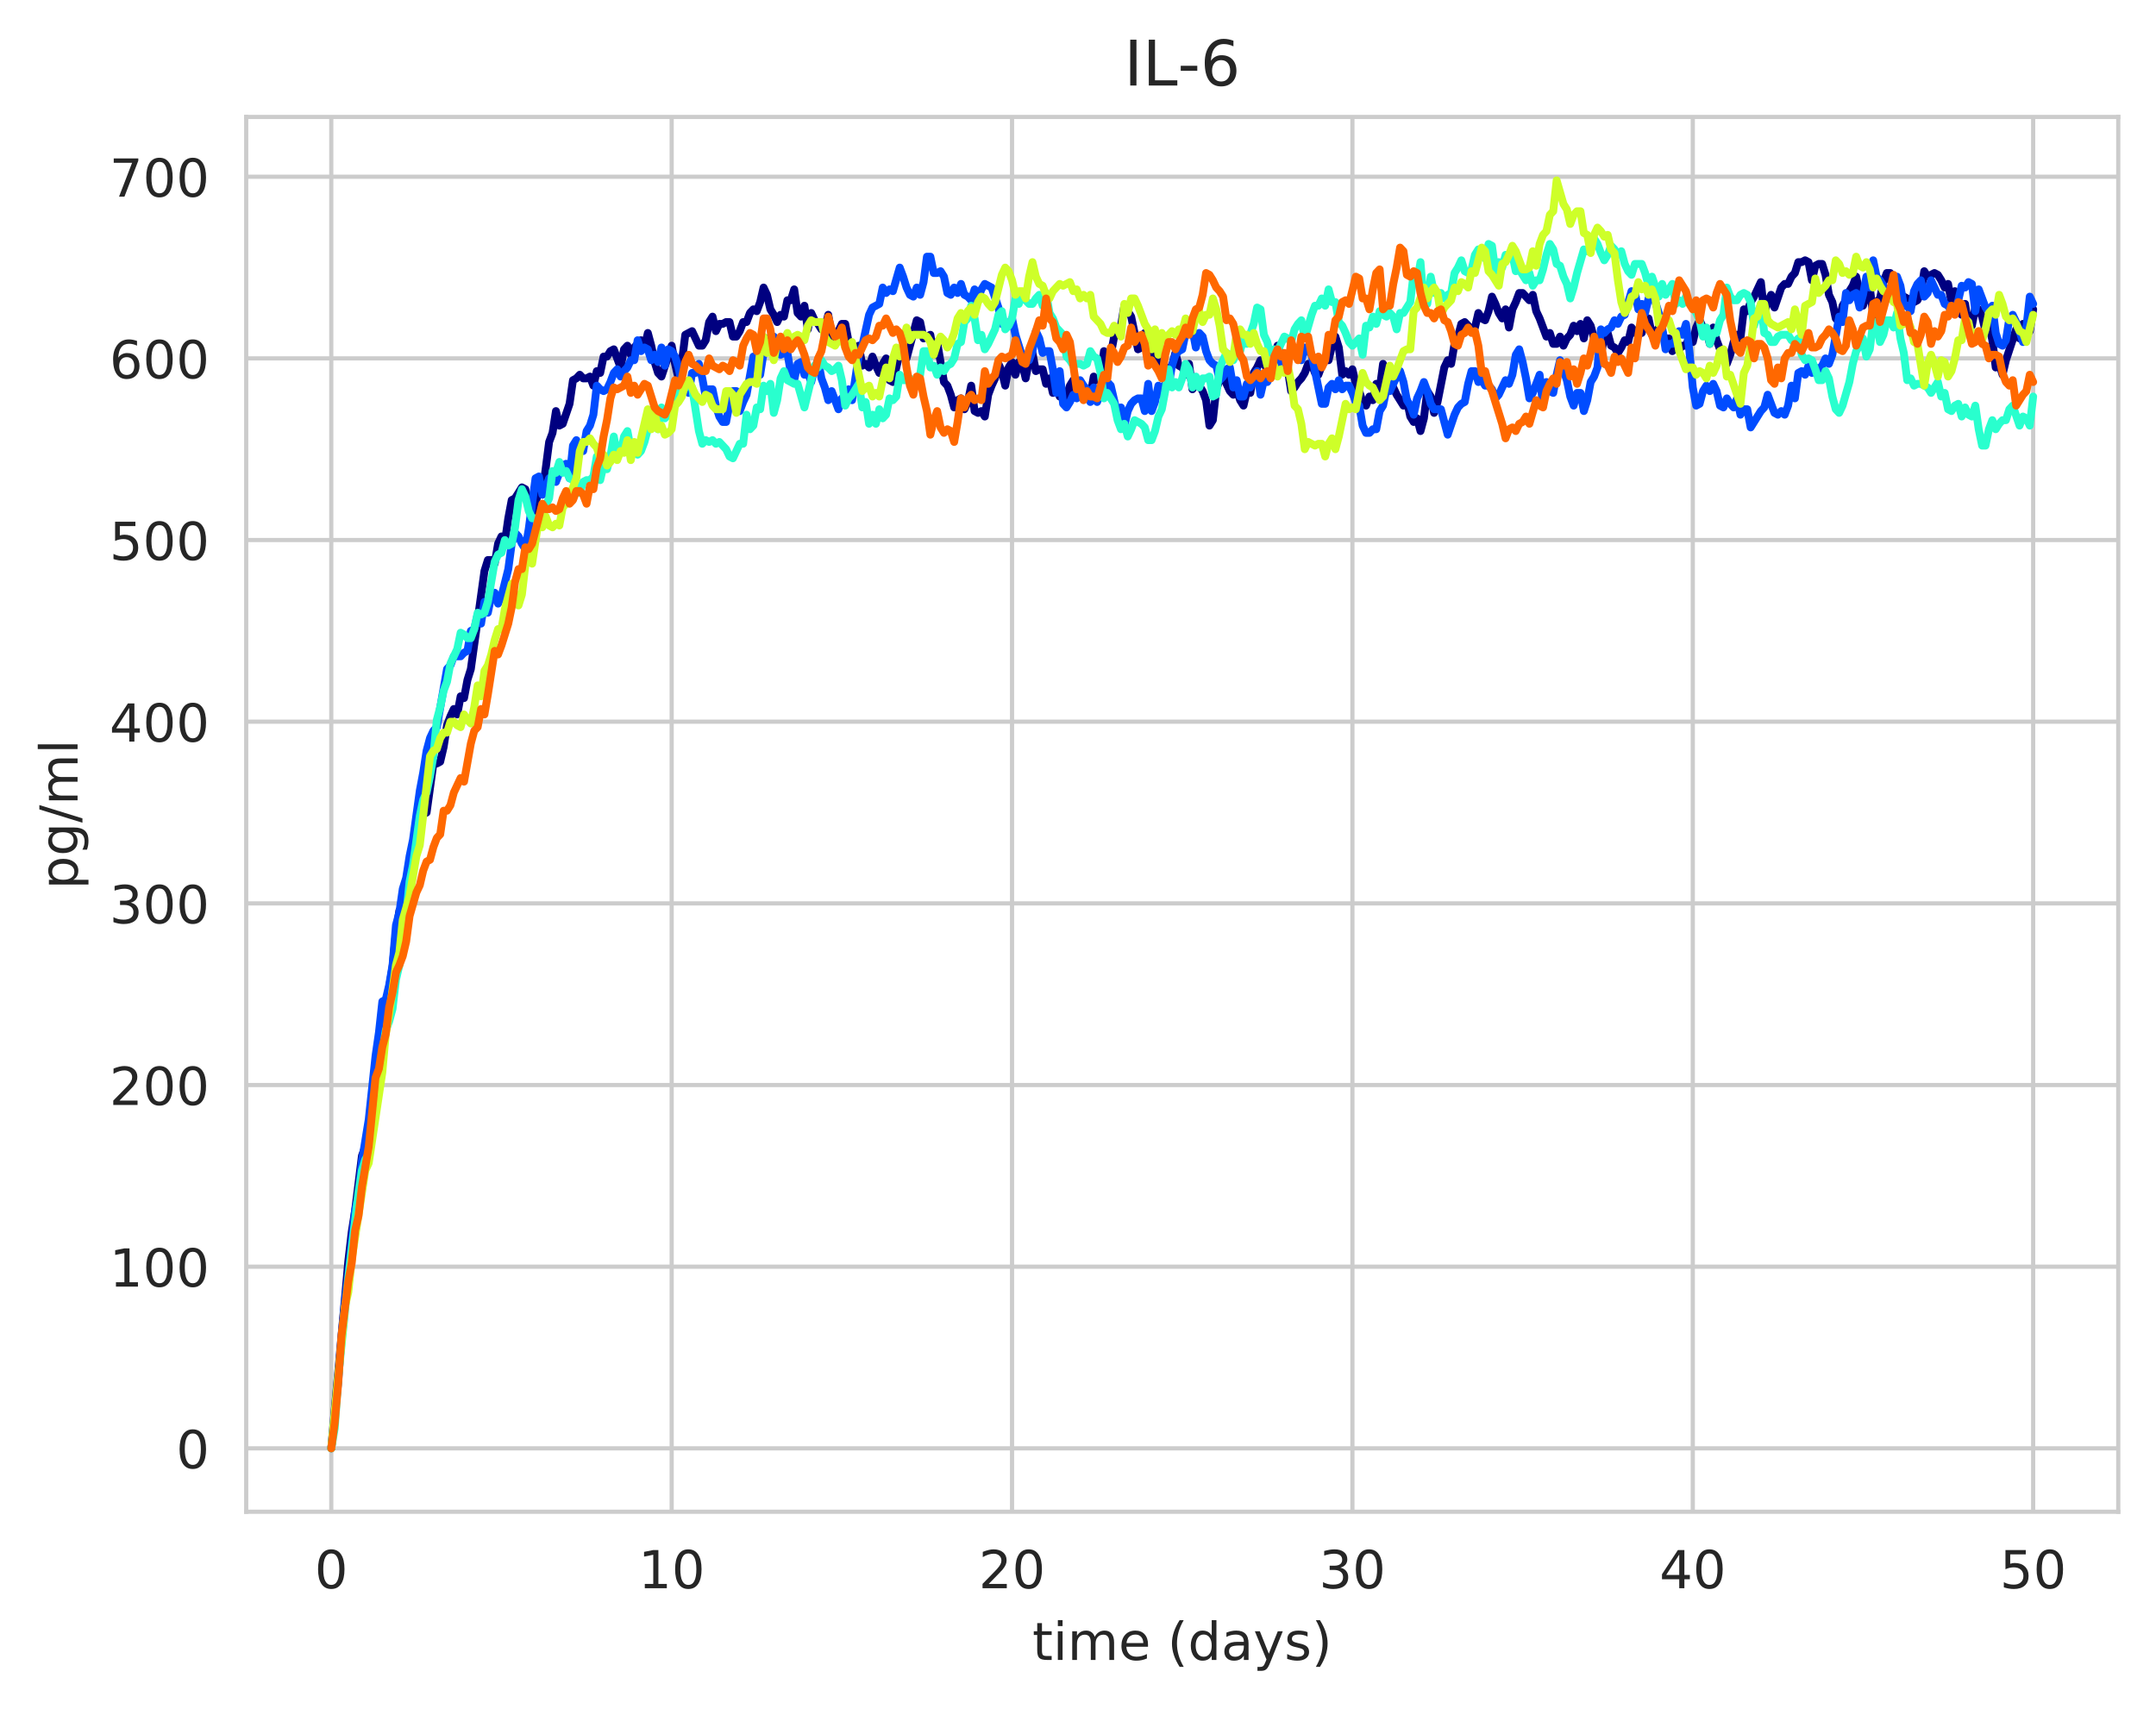 <?xml version="1.0" encoding="utf-8" standalone="no"?>
<!DOCTYPE svg PUBLIC "-//W3C//DTD SVG 1.1//EN"
  "http://www.w3.org/Graphics/SVG/1.1/DTD/svg11.dtd">
<!-- Created with matplotlib (https://matplotlib.org/) -->
<svg height="325.986pt" version="1.1" viewBox="0 0 411.286 325.986" width="411.286pt" xmlns="http://www.w3.org/2000/svg" xmlns:xlink="http://www.w3.org/1999/xlink">
 <defs>
  <style type="text/css">
*{stroke-linecap:butt;stroke-linejoin:round;white-space:pre;}
  </style>
 </defs>
 <g id="figure_1">
  <g id="patch_1">
   <path d="M 0 325.986 
L 411.286 325.986 
L 411.286 0 
L 0 0 
z
" style="fill:#ffffff;"/>
  </g>
  <g id="axes_1">
   <g id="patch_2">
    <path d="M 46.966 288.43 
L 404.086 288.43 
L 404.086 22.318 
L 46.966 22.318 
z
" style="fill:#ffffff;"/>
   </g>
   <g id="matplotlib.axis_1">
    <g id="xtick_1">
     <g id="line2d_1">
      <path clip-path="url(#pf7582ac299)" d="M 63.198 288.43 
L 63.198 22.318 
" style="fill:none;stroke:#cccccc;stroke-linecap:round;stroke-width:0.8;"/>
     </g>
     <g id="text_1">
      <!-- 0 -->
      <defs>
       <path d="M 31.781 66.406 
Q 24.172 66.406 20.328 58.906 
Q 16.5 51.422 16.5 36.375 
Q 16.5 21.391 20.328 13.891 
Q 24.172 6.391 31.781 6.391 
Q 39.453 6.391 43.281 13.891 
Q 47.125 21.391 47.125 36.375 
Q 47.125 51.422 43.281 58.906 
Q 39.453 66.406 31.781 66.406 
z
M 31.781 74.219 
Q 44.047 74.219 50.516 64.516 
Q 56.984 54.828 56.984 36.375 
Q 56.984 17.969 50.516 8.266 
Q 44.047 -1.422 31.781 -1.422 
Q 19.531 -1.422 13.062 8.266 
Q 6.594 17.969 6.594 36.375 
Q 6.594 54.828 13.062 64.516 
Q 19.531 74.219 31.781 74.219 
z
" id="DejaVuSans-48"/>
      </defs>
      <g style="fill:#262626;" transform="translate(60.017 303.029)scale(0.1 -0.1)">
       <use xlink:href="#DejaVuSans-48"/>
      </g>
     </g>
    </g>
    <g id="xtick_2">
     <g id="line2d_2">
      <path clip-path="url(#pf7582ac299)" d="M 128.129 288.43 
L 128.129 22.318 
" style="fill:none;stroke:#cccccc;stroke-linecap:round;stroke-width:0.8;"/>
     </g>
     <g id="text_2">
      <!-- 10 -->
      <defs>
       <path d="M 12.406 8.297 
L 28.516 8.297 
L 28.516 63.922 
L 10.984 60.406 
L 10.984 69.391 
L 28.422 72.906 
L 38.281 72.906 
L 38.281 8.297 
L 54.391 8.297 
L 54.391 0 
L 12.406 0 
z
" id="DejaVuSans-49"/>
      </defs>
      <g style="fill:#262626;" transform="translate(121.767 303.029)scale(0.1 -0.1)">
       <use xlink:href="#DejaVuSans-49"/>
       <use x="63.623" xlink:href="#DejaVuSans-48"/>
      </g>
     </g>
    </g>
    <g id="xtick_3">
     <g id="line2d_3">
      <path clip-path="url(#pf7582ac299)" d="M 193.06 288.43 
L 193.06 22.318 
" style="fill:none;stroke:#cccccc;stroke-linecap:round;stroke-width:0.8;"/>
     </g>
     <g id="text_3">
      <!-- 20 -->
      <defs>
       <path d="M 19.188 8.297 
L 53.609 8.297 
L 53.609 0 
L 7.328 0 
L 7.328 8.297 
Q 12.938 14.109 22.625 23.891 
Q 32.328 33.688 34.812 36.531 
Q 39.547 41.844 41.422 45.531 
Q 43.312 49.219 43.312 52.781 
Q 43.312 58.594 39.234 62.25 
Q 35.156 65.922 28.609 65.922 
Q 23.969 65.922 18.812 64.312 
Q 13.672 62.703 7.812 59.422 
L 7.812 69.391 
Q 13.766 71.781 18.938 73 
Q 24.125 74.219 28.422 74.219 
Q 39.75 74.219 46.484 68.547 
Q 53.219 62.891 53.219 53.422 
Q 53.219 48.922 51.531 44.891 
Q 49.859 40.875 45.406 35.406 
Q 44.188 33.984 37.641 27.219 
Q 31.109 20.453 19.188 8.297 
z
" id="DejaVuSans-50"/>
      </defs>
      <g style="fill:#262626;" transform="translate(186.698 303.029)scale(0.1 -0.1)">
       <use xlink:href="#DejaVuSans-50"/>
       <use x="63.623" xlink:href="#DejaVuSans-48"/>
      </g>
     </g>
    </g>
    <g id="xtick_4">
     <g id="line2d_4">
      <path clip-path="url(#pf7582ac299)" d="M 257.991 288.43 
L 257.991 22.318 
" style="fill:none;stroke:#cccccc;stroke-linecap:round;stroke-width:0.8;"/>
     </g>
     <g id="text_4">
      <!-- 30 -->
      <defs>
       <path d="M 40.578 39.312 
Q 47.656 37.797 51.625 33 
Q 55.609 28.219 55.609 21.188 
Q 55.609 10.406 48.188 4.484 
Q 40.766 -1.422 27.094 -1.422 
Q 22.516 -1.422 17.656 -0.516 
Q 12.797 0.391 7.625 2.203 
L 7.625 11.719 
Q 11.719 9.328 16.594 8.109 
Q 21.484 6.891 26.812 6.891 
Q 36.078 6.891 40.938 10.547 
Q 45.797 14.203 45.797 21.188 
Q 45.797 27.641 41.281 31.266 
Q 36.766 34.906 28.719 34.906 
L 20.219 34.906 
L 20.219 43.016 
L 29.109 43.016 
Q 36.375 43.016 40.234 45.922 
Q 44.094 48.828 44.094 54.297 
Q 44.094 59.906 40.109 62.906 
Q 36.141 65.922 28.719 65.922 
Q 24.656 65.922 20.016 65.031 
Q 15.375 64.156 9.812 62.312 
L 9.812 71.094 
Q 15.438 72.656 20.344 73.438 
Q 25.25 74.219 29.594 74.219 
Q 40.828 74.219 47.359 69.109 
Q 53.906 64.016 53.906 55.328 
Q 53.906 49.266 50.438 45.094 
Q 46.969 40.922 40.578 39.312 
z
" id="DejaVuSans-51"/>
      </defs>
      <g style="fill:#262626;" transform="translate(251.629 303.029)scale(0.1 -0.1)">
       <use xlink:href="#DejaVuSans-51"/>
       <use x="63.623" xlink:href="#DejaVuSans-48"/>
      </g>
     </g>
    </g>
    <g id="xtick_5">
     <g id="line2d_5">
      <path clip-path="url(#pf7582ac299)" d="M 322.922 288.43 
L 322.922 22.318 
" style="fill:none;stroke:#cccccc;stroke-linecap:round;stroke-width:0.8;"/>
     </g>
     <g id="text_5">
      <!-- 40 -->
      <defs>
       <path d="M 37.797 64.312 
L 12.891 25.391 
L 37.797 25.391 
z
M 35.203 72.906 
L 47.609 72.906 
L 47.609 25.391 
L 58.016 25.391 
L 58.016 17.188 
L 47.609 17.188 
L 47.609 0 
L 37.797 0 
L 37.797 17.188 
L 4.891 17.188 
L 4.891 26.703 
z
" id="DejaVuSans-52"/>
      </defs>
      <g style="fill:#262626;" transform="translate(316.559 303.029)scale(0.1 -0.1)">
       <use xlink:href="#DejaVuSans-52"/>
       <use x="63.623" xlink:href="#DejaVuSans-48"/>
      </g>
     </g>
    </g>
    <g id="xtick_6">
     <g id="line2d_6">
      <path clip-path="url(#pf7582ac299)" d="M 387.853 288.43 
L 387.853 22.318 
" style="fill:none;stroke:#cccccc;stroke-linecap:round;stroke-width:0.8;"/>
     </g>
     <g id="text_6">
      <!-- 50 -->
      <defs>
       <path d="M 10.797 72.906 
L 49.516 72.906 
L 49.516 64.594 
L 19.828 64.594 
L 19.828 46.734 
Q 21.969 47.469 24.109 47.828 
Q 26.266 48.188 28.422 48.188 
Q 40.625 48.188 47.75 41.5 
Q 54.891 34.812 54.891 23.391 
Q 54.891 11.625 47.562 5.094 
Q 40.234 -1.422 26.906 -1.422 
Q 22.312 -1.422 17.547 -0.641 
Q 12.797 0.141 7.719 1.703 
L 7.719 11.625 
Q 12.109 9.234 16.797 8.062 
Q 21.484 6.891 26.703 6.891 
Q 35.156 6.891 40.078 11.328 
Q 45.016 15.766 45.016 23.391 
Q 45.016 31 40.078 35.438 
Q 35.156 39.891 26.703 39.891 
Q 22.75 39.891 18.812 39.016 
Q 14.891 38.141 10.797 36.281 
z
" id="DejaVuSans-53"/>
      </defs>
      <g style="fill:#262626;" transform="translate(381.49 303.029)scale(0.1 -0.1)">
       <use xlink:href="#DejaVuSans-53"/>
       <use x="63.623" xlink:href="#DejaVuSans-48"/>
      </g>
     </g>
    </g>
    <g id="text_7">
     <!-- time (days) -->
     <defs>
      <path d="M 18.312 70.219 
L 18.312 54.688 
L 36.812 54.688 
L 36.812 47.703 
L 18.312 47.703 
L 18.312 18.016 
Q 18.312 11.328 20.141 9.422 
Q 21.969 7.516 27.594 7.516 
L 36.812 7.516 
L 36.812 0 
L 27.594 0 
Q 17.188 0 13.234 3.875 
Q 9.281 7.766 9.281 18.016 
L 9.281 47.703 
L 2.688 47.703 
L 2.688 54.688 
L 9.281 54.688 
L 9.281 70.219 
z
" id="DejaVuSans-116"/>
      <path d="M 9.422 54.688 
L 18.406 54.688 
L 18.406 0 
L 9.422 0 
z
M 9.422 75.984 
L 18.406 75.984 
L 18.406 64.594 
L 9.422 64.594 
z
" id="DejaVuSans-105"/>
      <path d="M 52 44.188 
Q 55.375 50.25 60.062 53.125 
Q 64.75 56 71.094 56 
Q 79.641 56 84.281 50.016 
Q 88.922 44.047 88.922 33.016 
L 88.922 0 
L 79.891 0 
L 79.891 32.719 
Q 79.891 40.578 77.094 44.375 
Q 74.312 48.188 68.609 48.188 
Q 61.625 48.188 57.562 43.547 
Q 53.516 38.922 53.516 30.906 
L 53.516 0 
L 44.484 0 
L 44.484 32.719 
Q 44.484 40.625 41.703 44.406 
Q 38.922 48.188 33.109 48.188 
Q 26.219 48.188 22.156 43.531 
Q 18.109 38.875 18.109 30.906 
L 18.109 0 
L 9.078 0 
L 9.078 54.688 
L 18.109 54.688 
L 18.109 46.188 
Q 21.188 51.219 25.484 53.609 
Q 29.781 56 35.688 56 
Q 41.656 56 45.828 52.969 
Q 50 49.953 52 44.188 
z
" id="DejaVuSans-109"/>
      <path d="M 56.203 29.594 
L 56.203 25.203 
L 14.891 25.203 
Q 15.484 15.922 20.484 11.062 
Q 25.484 6.203 34.422 6.203 
Q 39.594 6.203 44.453 7.469 
Q 49.312 8.734 54.109 11.281 
L 54.109 2.781 
Q 49.266 0.734 44.188 -0.344 
Q 39.109 -1.422 33.891 -1.422 
Q 20.797 -1.422 13.156 6.188 
Q 5.516 13.812 5.516 26.812 
Q 5.516 40.234 12.766 48.109 
Q 20.016 56 32.328 56 
Q 43.359 56 49.781 48.891 
Q 56.203 41.797 56.203 29.594 
z
M 47.219 32.234 
Q 47.125 39.594 43.094 43.984 
Q 39.062 48.391 32.422 48.391 
Q 24.906 48.391 20.391 44.141 
Q 15.875 39.891 15.188 32.172 
z
" id="DejaVuSans-101"/>
      <path id="DejaVuSans-32"/>
      <path d="M 31 75.875 
Q 24.469 64.656 21.281 53.656 
Q 18.109 42.672 18.109 31.391 
Q 18.109 20.125 21.312 9.062 
Q 24.516 -2 31 -13.188 
L 23.188 -13.188 
Q 15.875 -1.703 12.234 9.375 
Q 8.594 20.453 8.594 31.391 
Q 8.594 42.281 12.203 53.312 
Q 15.828 64.359 23.188 75.875 
z
" id="DejaVuSans-40"/>
      <path d="M 45.406 46.391 
L 45.406 75.984 
L 54.391 75.984 
L 54.391 0 
L 45.406 0 
L 45.406 8.203 
Q 42.578 3.328 38.25 0.953 
Q 33.938 -1.422 27.875 -1.422 
Q 17.969 -1.422 11.734 6.484 
Q 5.516 14.406 5.516 27.297 
Q 5.516 40.188 11.734 48.094 
Q 17.969 56 27.875 56 
Q 33.938 56 38.25 53.625 
Q 42.578 51.266 45.406 46.391 
z
M 14.797 27.297 
Q 14.797 17.391 18.875 11.75 
Q 22.953 6.109 30.078 6.109 
Q 37.203 6.109 41.297 11.75 
Q 45.406 17.391 45.406 27.297 
Q 45.406 37.203 41.297 42.844 
Q 37.203 48.484 30.078 48.484 
Q 22.953 48.484 18.875 42.844 
Q 14.797 37.203 14.797 27.297 
z
" id="DejaVuSans-100"/>
      <path d="M 34.281 27.484 
Q 23.391 27.484 19.188 25 
Q 14.984 22.516 14.984 16.5 
Q 14.984 11.719 18.141 8.906 
Q 21.297 6.109 26.703 6.109 
Q 34.188 6.109 38.703 11.406 
Q 43.219 16.703 43.219 25.484 
L 43.219 27.484 
z
M 52.203 31.203 
L 52.203 0 
L 43.219 0 
L 43.219 8.297 
Q 40.141 3.328 35.547 0.953 
Q 30.953 -1.422 24.312 -1.422 
Q 15.922 -1.422 10.953 3.297 
Q 6 8.016 6 15.922 
Q 6 25.141 12.172 29.828 
Q 18.359 34.516 30.609 34.516 
L 43.219 34.516 
L 43.219 35.406 
Q 43.219 41.609 39.141 45 
Q 35.062 48.391 27.688 48.391 
Q 23 48.391 18.547 47.266 
Q 14.109 46.141 10.016 43.891 
L 10.016 52.203 
Q 14.938 54.109 19.578 55.047 
Q 24.219 56 28.609 56 
Q 40.484 56 46.344 49.844 
Q 52.203 43.703 52.203 31.203 
z
" id="DejaVuSans-97"/>
      <path d="M 32.172 -5.078 
Q 28.375 -14.844 24.75 -17.812 
Q 21.141 -20.797 15.094 -20.797 
L 7.906 -20.797 
L 7.906 -13.281 
L 13.188 -13.281 
Q 16.891 -13.281 18.938 -11.516 
Q 21 -9.766 23.484 -3.219 
L 25.094 0.875 
L 2.984 54.688 
L 12.5 54.688 
L 29.594 11.922 
L 46.688 54.688 
L 56.203 54.688 
z
" id="DejaVuSans-121"/>
      <path d="M 44.281 53.078 
L 44.281 44.578 
Q 40.484 46.531 36.375 47.5 
Q 32.281 48.484 27.875 48.484 
Q 21.188 48.484 17.844 46.438 
Q 14.5 44.391 14.5 40.281 
Q 14.5 37.156 16.891 35.375 
Q 19.281 33.594 26.516 31.984 
L 29.594 31.297 
Q 39.156 29.25 43.188 25.516 
Q 47.219 21.781 47.219 15.094 
Q 47.219 7.469 41.188 3.016 
Q 35.156 -1.422 24.609 -1.422 
Q 20.219 -1.422 15.453 -0.562 
Q 10.688 0.297 5.422 2 
L 5.422 11.281 
Q 10.406 8.688 15.234 7.391 
Q 20.062 6.109 24.812 6.109 
Q 31.156 6.109 34.562 8.281 
Q 37.984 10.453 37.984 14.406 
Q 37.984 18.062 35.516 20.016 
Q 33.062 21.969 24.703 23.781 
L 21.578 24.516 
Q 13.234 26.266 9.516 29.906 
Q 5.812 33.547 5.812 39.891 
Q 5.812 47.609 11.281 51.797 
Q 16.75 56 26.812 56 
Q 31.781 56 36.172 55.266 
Q 40.578 54.547 44.281 53.078 
z
" id="DejaVuSans-115"/>
      <path d="M 8.016 75.875 
L 15.828 75.875 
Q 23.141 64.359 26.781 53.312 
Q 30.422 42.281 30.422 31.391 
Q 30.422 20.453 26.781 9.375 
Q 23.141 -1.703 15.828 -13.188 
L 8.016 -13.188 
Q 14.5 -2 17.703 9.062 
Q 20.906 20.125 20.906 31.391 
Q 20.906 42.672 17.703 53.656 
Q 14.5 64.656 8.016 75.875 
z
" id="DejaVuSans-41"/>
     </defs>
     <g style="fill:#262626;" transform="translate(196.937 316.707)scale(0.1 -0.1)">
      <use xlink:href="#DejaVuSans-116"/>
      <use x="39.209" xlink:href="#DejaVuSans-105"/>
      <use x="66.992" xlink:href="#DejaVuSans-109"/>
      <use x="164.404" xlink:href="#DejaVuSans-101"/>
      <use x="225.928" xlink:href="#DejaVuSans-32"/>
      <use x="257.715" xlink:href="#DejaVuSans-40"/>
      <use x="296.729" xlink:href="#DejaVuSans-100"/>
      <use x="360.205" xlink:href="#DejaVuSans-97"/>
      <use x="421.484" xlink:href="#DejaVuSans-121"/>
      <use x="480.664" xlink:href="#DejaVuSans-115"/>
      <use x="532.764" xlink:href="#DejaVuSans-41"/>
     </g>
    </g>
   </g>
   <g id="matplotlib.axis_2">
    <g id="ytick_1">
     <g id="line2d_7">
      <path clip-path="url(#pf7582ac299)" d="M 46.966 276.334 
L 404.086 276.334 
" style="fill:none;stroke:#cccccc;stroke-linecap:round;stroke-width:0.8;"/>
     </g>
     <g id="text_8">
      <!-- 0 -->
      <g style="fill:#262626;" transform="translate(33.603 280.133)scale(0.1 -0.1)">
       <use xlink:href="#DejaVuSans-48"/>
      </g>
     </g>
    </g>
    <g id="ytick_2">
     <g id="line2d_8">
      <path clip-path="url(#pf7582ac299)" d="M 46.966 241.675 
L 404.086 241.675 
" style="fill:none;stroke:#cccccc;stroke-linecap:round;stroke-width:0.8;"/>
     </g>
     <g id="text_9">
      <!-- 100 -->
      <g style="fill:#262626;" transform="translate(20.878 245.474)scale(0.1 -0.1)">
       <use xlink:href="#DejaVuSans-49"/>
       <use x="63.623" xlink:href="#DejaVuSans-48"/>
       <use x="127.246" xlink:href="#DejaVuSans-48"/>
      </g>
     </g>
    </g>
    <g id="ytick_3">
     <g id="line2d_9">
      <path clip-path="url(#pf7582ac299)" d="M 46.966 207.016 
L 404.086 207.016 
" style="fill:none;stroke:#cccccc;stroke-linecap:round;stroke-width:0.8;"/>
     </g>
     <g id="text_10">
      <!-- 200 -->
      <g style="fill:#262626;" transform="translate(20.878 210.815)scale(0.1 -0.1)">
       <use xlink:href="#DejaVuSans-50"/>
       <use x="63.623" xlink:href="#DejaVuSans-48"/>
       <use x="127.246" xlink:href="#DejaVuSans-48"/>
      </g>
     </g>
    </g>
    <g id="ytick_4">
     <g id="line2d_10">
      <path clip-path="url(#pf7582ac299)" d="M 46.966 172.357 
L 404.086 172.357 
" style="fill:none;stroke:#cccccc;stroke-linecap:round;stroke-width:0.8;"/>
     </g>
     <g id="text_11">
      <!-- 300 -->
      <g style="fill:#262626;" transform="translate(20.878 176.156)scale(0.1 -0.1)">
       <use xlink:href="#DejaVuSans-51"/>
       <use x="63.623" xlink:href="#DejaVuSans-48"/>
       <use x="127.246" xlink:href="#DejaVuSans-48"/>
      </g>
     </g>
    </g>
    <g id="ytick_5">
     <g id="line2d_11">
      <path clip-path="url(#pf7582ac299)" d="M 46.966 137.698 
L 404.086 137.698 
" style="fill:none;stroke:#cccccc;stroke-linecap:round;stroke-width:0.8;"/>
     </g>
     <g id="text_12">
      <!-- 400 -->
      <g style="fill:#262626;" transform="translate(20.878 141.497)scale(0.1 -0.1)">
       <use xlink:href="#DejaVuSans-52"/>
       <use x="63.623" xlink:href="#DejaVuSans-48"/>
       <use x="127.246" xlink:href="#DejaVuSans-48"/>
      </g>
     </g>
    </g>
    <g id="ytick_6">
     <g id="line2d_12">
      <path clip-path="url(#pf7582ac299)" d="M 46.966 103.039 
L 404.086 103.039 
" style="fill:none;stroke:#cccccc;stroke-linecap:round;stroke-width:0.8;"/>
     </g>
     <g id="text_13">
      <!-- 500 -->
      <g style="fill:#262626;" transform="translate(20.878 106.838)scale(0.1 -0.1)">
       <use xlink:href="#DejaVuSans-53"/>
       <use x="63.623" xlink:href="#DejaVuSans-48"/>
       <use x="127.246" xlink:href="#DejaVuSans-48"/>
      </g>
     </g>
    </g>
    <g id="ytick_7">
     <g id="line2d_13">
      <path clip-path="url(#pf7582ac299)" d="M 46.966 68.38 
L 404.086 68.38 
" style="fill:none;stroke:#cccccc;stroke-linecap:round;stroke-width:0.8;"/>
     </g>
     <g id="text_14">
      <!-- 600 -->
      <defs>
       <path d="M 33.016 40.375 
Q 26.375 40.375 22.484 35.828 
Q 18.609 31.297 18.609 23.391 
Q 18.609 15.531 22.484 10.953 
Q 26.375 6.391 33.016 6.391 
Q 39.656 6.391 43.531 10.953 
Q 47.406 15.531 47.406 23.391 
Q 47.406 31.297 43.531 35.828 
Q 39.656 40.375 33.016 40.375 
z
M 52.594 71.297 
L 52.594 62.312 
Q 48.875 64.062 45.094 64.984 
Q 41.312 65.922 37.594 65.922 
Q 27.828 65.922 22.672 59.328 
Q 17.531 52.734 16.797 39.406 
Q 19.672 43.656 24.016 45.922 
Q 28.375 48.188 33.594 48.188 
Q 44.578 48.188 50.953 41.516 
Q 57.328 34.859 57.328 23.391 
Q 57.328 12.156 50.688 5.359 
Q 44.047 -1.422 33.016 -1.422 
Q 20.359 -1.422 13.672 8.266 
Q 6.984 17.969 6.984 36.375 
Q 6.984 53.656 15.188 63.938 
Q 23.391 74.219 37.203 74.219 
Q 40.922 74.219 44.703 73.484 
Q 48.484 72.75 52.594 71.297 
z
" id="DejaVuSans-54"/>
      </defs>
      <g style="fill:#262626;" transform="translate(20.878 72.179)scale(0.1 -0.1)">
       <use xlink:href="#DejaVuSans-54"/>
       <use x="63.623" xlink:href="#DejaVuSans-48"/>
       <use x="127.246" xlink:href="#DejaVuSans-48"/>
      </g>
     </g>
    </g>
    <g id="ytick_8">
     <g id="line2d_14">
      <path clip-path="url(#pf7582ac299)" d="M 46.966 33.721 
L 404.086 33.721 
" style="fill:none;stroke:#cccccc;stroke-linecap:round;stroke-width:0.8;"/>
     </g>
     <g id="text_15">
      <!-- 700 -->
      <defs>
       <path d="M 8.203 72.906 
L 55.078 72.906 
L 55.078 68.703 
L 28.609 0 
L 18.312 0 
L 43.219 64.594 
L 8.203 64.594 
z
" id="DejaVuSans-55"/>
      </defs>
      <g style="fill:#262626;" transform="translate(20.878 37.52)scale(0.1 -0.1)">
       <use xlink:href="#DejaVuSans-55"/>
       <use x="63.623" xlink:href="#DejaVuSans-48"/>
       <use x="127.246" xlink:href="#DejaVuSans-48"/>
      </g>
     </g>
    </g>
    <g id="text_16">
     <!-- pg/ml -->
     <defs>
      <path d="M 18.109 8.203 
L 18.109 -20.797 
L 9.078 -20.797 
L 9.078 54.688 
L 18.109 54.688 
L 18.109 46.391 
Q 20.953 51.266 25.266 53.625 
Q 29.594 56 35.594 56 
Q 45.562 56 51.781 48.094 
Q 58.016 40.188 58.016 27.297 
Q 58.016 14.406 51.781 6.484 
Q 45.562 -1.422 35.594 -1.422 
Q 29.594 -1.422 25.266 0.953 
Q 20.953 3.328 18.109 8.203 
z
M 48.688 27.297 
Q 48.688 37.203 44.609 42.844 
Q 40.531 48.484 33.406 48.484 
Q 26.266 48.484 22.188 42.844 
Q 18.109 37.203 18.109 27.297 
Q 18.109 17.391 22.188 11.75 
Q 26.266 6.109 33.406 6.109 
Q 40.531 6.109 44.609 11.75 
Q 48.688 17.391 48.688 27.297 
z
" id="DejaVuSans-112"/>
      <path d="M 45.406 27.984 
Q 45.406 37.75 41.375 43.109 
Q 37.359 48.484 30.078 48.484 
Q 22.859 48.484 18.828 43.109 
Q 14.797 37.75 14.797 27.984 
Q 14.797 18.266 18.828 12.891 
Q 22.859 7.516 30.078 7.516 
Q 37.359 7.516 41.375 12.891 
Q 45.406 18.266 45.406 27.984 
z
M 54.391 6.781 
Q 54.391 -7.172 48.188 -13.984 
Q 42 -20.797 29.203 -20.797 
Q 24.469 -20.797 20.266 -20.094 
Q 16.062 -19.391 12.109 -17.922 
L 12.109 -9.188 
Q 16.062 -11.328 19.922 -12.344 
Q 23.781 -13.375 27.781 -13.375 
Q 36.625 -13.375 41.016 -8.766 
Q 45.406 -4.156 45.406 5.172 
L 45.406 9.625 
Q 42.625 4.781 38.281 2.391 
Q 33.938 0 27.875 0 
Q 17.828 0 11.672 7.656 
Q 5.516 15.328 5.516 27.984 
Q 5.516 40.672 11.672 48.328 
Q 17.828 56 27.875 56 
Q 33.938 56 38.281 53.609 
Q 42.625 51.219 45.406 46.391 
L 45.406 54.688 
L 54.391 54.688 
z
" id="DejaVuSans-103"/>
      <path d="M 25.391 72.906 
L 33.688 72.906 
L 8.297 -9.281 
L 0 -9.281 
z
" id="DejaVuSans-47"/>
      <path d="M 9.422 75.984 
L 18.406 75.984 
L 18.406 0 
L 9.422 0 
z
" id="DejaVuSans-108"/>
     </defs>
     <g style="fill:#262626;" transform="translate(14.798 169.666)rotate(-90)scale(0.1 -0.1)">
      <use xlink:href="#DejaVuSans-112"/>
      <use x="63.477" xlink:href="#DejaVuSans-103"/>
      <use x="126.953" xlink:href="#DejaVuSans-47"/>
      <use x="160.645" xlink:href="#DejaVuSans-109"/>
      <use x="258.057" xlink:href="#DejaVuSans-108"/>
     </g>
    </g>
   </g>
   <g id="line2d_15">
    <path clip-path="url(#pf7582ac299)" d="M 63.198 276.334 
L 66.445 240.635 
L 67.094 235.09 
L 67.744 230.931 
L 69.042 220.533 
L 69.691 218.8 
L 70.341 215.334 
L 71.639 206.323 
L 72.289 200.431 
L 74.886 184.488 
L 75.535 177.902 
L 76.185 173.743 
L 76.834 173.397 
L 77.483 171.664 
L 78.132 166.812 
L 80.08 155.721 
L 81.379 155.028 
L 82.678 145.67 
L 83.327 145.67 
L 83.976 145.323 
L 84.626 142.55 
L 85.275 138.391 
L 85.924 136.658 
L 86.573 135.272 
L 87.223 136.312 
L 87.872 132.846 
L 88.521 133.192 
L 89.171 129.726 
L 89.82 127.647 
L 92.417 108.931 
L 93.067 106.851 
L 93.716 106.851 
L 94.365 107.545 
L 95.014 103.732 
L 95.664 102.346 
L 96.313 103.386 
L 96.962 98.88 
L 97.612 95.414 
L 98.261 95.067 
L 99.56 92.988 
L 100.209 93.334 
L 100.858 96.107 
L 101.508 98.187 
L 102.157 96.107 
L 102.806 93.334 
L 103.456 94.374 
L 104.754 84.323 
L 105.403 82.59 
L 106.053 78.431 
L 106.702 81.204 
L 107.351 80.857 
L 108.65 77.045 
L 109.299 72.539 
L 109.949 72.192 
L 110.598 71.499 
L 111.247 72.192 
L 111.897 72.192 
L 112.546 71.846 
L 113.195 73.579 
L 113.844 70.806 
L 114.494 71.153 
L 115.143 68.033 
L 115.792 68.033 
L 116.442 66.994 
L 117.091 66.647 
L 118.39 70.113 
L 119.039 66.647 
L 119.688 65.954 
L 120.338 67.687 
L 120.987 66.3 
L 122.285 64.914 
L 122.935 66.3 
L 123.584 63.528 
L 124.233 65.954 
L 124.883 69.073 
L 125.532 71.153 
L 126.181 71.846 
L 128.129 65.954 
L 128.779 69.42 
L 129.428 72.192 
L 130.077 69.073 
L 130.726 63.874 
L 132.025 63.181 
L 133.324 65.954 
L 133.973 65.954 
L 134.622 64.914 
L 135.272 61.448 
L 135.921 60.408 
L 136.57 63.181 
L 137.22 61.795 
L 137.869 61.795 
L 138.518 61.448 
L 139.168 61.448 
L 139.817 64.221 
L 140.466 64.221 
L 141.115 63.181 
L 141.765 61.448 
L 142.414 61.448 
L 143.063 59.715 
L 143.713 59.022 
L 144.362 59.369 
L 145.011 57.636 
L 145.661 54.863 
L 146.31 56.249 
L 146.959 59.022 
L 147.609 60.062 
L 148.258 61.448 
L 148.907 60.062 
L 149.556 60.408 
L 150.206 57.289 
L 150.855 57.289 
L 151.504 55.21 
L 152.154 59.715 
L 152.803 60.408 
L 153.452 58.329 
L 154.102 62.835 
L 154.751 59.715 
L 155.4 61.102 
L 156.05 61.795 
L 156.699 62.835 
L 157.348 62.488 
L 157.997 60.062 
L 158.647 63.874 
L 159.296 64.914 
L 159.945 63.181 
L 160.595 61.795 
L 161.244 61.795 
L 161.893 65.261 
L 162.543 65.607 
L 163.192 66.647 
L 163.841 65.954 
L 164.491 69.766 
L 165.14 69.42 
L 165.789 70.113 
L 166.438 68.033 
L 167.088 69.766 
L 167.737 71.153 
L 168.386 69.42 
L 169.036 68.38 
L 169.685 72.539 
L 170.334 72.886 
L 171.633 67.34 
L 172.282 66.994 
L 172.932 68.38 
L 174.88 61.102 
L 175.529 61.448 
L 176.178 64.567 
L 177.477 63.874 
L 178.126 67.687 
L 178.775 65.261 
L 180.074 72.886 
L 180.723 73.579 
L 181.373 75.312 
L 182.022 77.738 
L 182.671 76.352 
L 183.321 76.005 
L 183.97 78.084 
L 184.619 76.698 
L 185.268 73.579 
L 185.918 78.431 
L 186.567 78.778 
L 187.216 78.431 
L 187.866 79.471 
L 188.515 75.312 
L 189.164 73.579 
L 189.814 72.192 
L 190.463 69.42 
L 191.112 70.806 
L 191.762 73.579 
L 192.411 70.113 
L 193.06 69.073 
L 193.709 71.499 
L 194.359 69.073 
L 195.008 69.42 
L 195.657 72.192 
L 196.307 68.727 
L 196.956 67.34 
L 197.605 70.806 
L 198.255 70.46 
L 198.904 70.46 
L 199.553 73.232 
L 200.203 72.192 
L 200.852 74.965 
L 201.501 73.579 
L 202.15 75.658 
L 202.8 74.619 
L 203.449 75.658 
L 204.098 73.579 
L 204.748 72.539 
L 205.397 75.312 
L 206.046 75.312 
L 206.696 74.965 
L 207.345 74.272 
L 207.994 75.658 
L 208.644 71.846 
L 209.293 72.539 
L 209.942 72.539 
L 210.592 66.994 
L 211.241 69.42 
L 211.89 67.687 
L 212.539 64.221 
L 213.189 63.528 
L 213.838 62.141 
L 214.487 58.329 
L 215.786 60.408 
L 217.085 66.647 
L 217.734 66.3 
L 218.383 63.528 
L 219.033 65.261 
L 219.682 67.687 
L 220.331 69.073 
L 220.98 69.42 
L 221.63 68.38 
L 222.279 70.113 
L 222.928 70.46 
L 223.578 69.766 
L 224.227 67.34 
L 224.876 69.766 
L 225.526 70.113 
L 226.175 71.499 
L 226.824 69.42 
L 227.474 74.272 
L 228.123 73.232 
L 228.772 73.579 
L 229.421 74.619 
L 230.071 76.352 
L 230.72 81.204 
L 231.369 80.164 
L 232.019 74.272 
L 232.668 72.539 
L 233.317 70.46 
L 233.967 73.232 
L 234.616 74.619 
L 235.265 75.312 
L 235.915 74.272 
L 236.564 76.352 
L 237.213 77.391 
L 237.862 74.619 
L 238.512 74.965 
L 239.161 71.153 
L 239.81 70.113 
L 240.46 68.727 
L 241.109 69.42 
L 241.758 70.46 
L 242.408 69.42 
L 243.057 69.073 
L 243.706 65.954 
L 244.356 67.687 
L 245.005 68.38 
L 245.654 70.46 
L 246.304 74.619 
L 246.953 73.925 
L 247.602 72.886 
L 248.251 72.192 
L 248.901 71.153 
L 249.55 69.42 
L 250.199 69.42 
L 250.849 71.153 
L 251.498 71.499 
L 252.147 69.766 
L 252.797 68.727 
L 253.446 68.727 
L 254.095 65.954 
L 254.745 64.221 
L 255.394 66.3 
L 256.043 71.499 
L 256.692 70.806 
L 257.342 71.499 
L 257.991 70.46 
L 258.64 73.232 
L 259.29 74.619 
L 259.939 76.698 
L 260.588 77.391 
L 261.238 75.658 
L 261.887 76.352 
L 262.536 73.232 
L 263.186 74.272 
L 263.835 69.42 
L 264.484 72.886 
L 265.133 73.925 
L 265.783 73.925 
L 266.432 75.312 
L 267.731 77.391 
L 268.38 76.352 
L 269.029 79.471 
L 269.679 80.511 
L 270.328 79.817 
L 270.977 82.244 
L 271.627 79.817 
L 272.276 74.619 
L 272.925 75.658 
L 273.574 78.778 
L 274.224 76.698 
L 275.522 70.113 
L 276.172 68.727 
L 276.821 69.42 
L 277.47 65.607 
L 278.12 64.221 
L 278.769 61.795 
L 279.418 61.448 
L 280.068 62.141 
L 280.717 63.181 
L 281.366 62.488 
L 282.016 59.715 
L 282.665 60.755 
L 283.314 61.102 
L 283.963 59.369 
L 284.613 56.596 
L 285.262 57.982 
L 285.911 59.715 
L 286.561 60.755 
L 287.21 59.022 
L 287.859 62.488 
L 288.509 59.022 
L 289.158 57.636 
L 289.807 55.903 
L 290.457 55.903 
L 291.755 57.289 
L 292.404 56.249 
L 293.054 59.369 
L 293.703 60.755 
L 295.002 64.221 
L 295.651 63.528 
L 296.3 65.607 
L 296.95 65.607 
L 297.599 64.221 
L 298.248 65.954 
L 298.898 64.567 
L 299.547 63.874 
L 300.196 62.141 
L 300.845 63.181 
L 301.495 61.795 
L 302.144 64.567 
L 302.793 61.102 
L 303.443 62.141 
L 304.092 64.567 
L 305.391 68.033 
L 306.04 63.874 
L 306.689 63.528 
L 307.339 65.954 
L 307.988 66.3 
L 308.637 67.34 
L 309.286 66.3 
L 309.936 64.914 
L 310.585 65.261 
L 311.234 62.488 
L 311.884 63.528 
L 312.533 62.835 
L 313.182 63.528 
L 313.832 61.102 
L 314.481 60.755 
L 315.13 63.874 
L 315.78 63.528 
L 316.429 62.488 
L 317.078 63.181 
L 317.728 65.261 
L 318.377 64.567 
L 319.026 66.994 
L 319.675 66.3 
L 320.325 66.647 
L 320.974 65.954 
L 321.623 65.954 
L 322.273 64.221 
L 322.922 65.261 
L 323.571 62.488 
L 324.221 61.102 
L 324.87 62.488 
L 325.519 63.181 
L 326.169 65.607 
L 326.818 62.488 
L 327.467 64.914 
L 328.116 66.647 
L 328.766 68.727 
L 329.415 69.42 
L 330.064 67.687 
L 330.714 65.261 
L 331.363 63.874 
L 332.012 64.567 
L 332.662 59.022 
L 333.311 59.369 
L 333.96 57.636 
L 334.61 56.596 
L 335.908 53.823 
L 336.557 59.715 
L 337.207 57.636 
L 337.856 56.249 
L 338.505 58.675 
L 339.804 54.863 
L 340.453 54.17 
L 341.103 54.17 
L 341.752 52.783 
L 342.401 52.09 
L 343.051 50.011 
L 343.7 50.011 
L 344.349 49.664 
L 344.998 50.011 
L 345.648 53.477 
L 346.297 50.704 
L 346.946 50.357 
L 347.596 50.357 
L 348.245 52.437 
L 348.894 56.249 
L 349.544 57.636 
L 350.193 60.755 
L 350.842 61.448 
L 351.492 58.329 
L 352.141 57.289 
L 352.79 55.556 
L 353.44 54.516 
L 354.089 52.783 
L 354.738 55.903 
L 355.387 58.329 
L 356.037 56.249 
L 356.686 54.863 
L 357.335 60.062 
L 357.985 57.636 
L 358.634 56.942 
L 359.283 53.823 
L 359.933 52.09 
L 360.582 52.09 
L 361.231 56.596 
L 361.881 55.556 
L 362.53 56.596 
L 363.179 56.596 
L 363.828 56.942 
L 364.478 57.636 
L 365.127 57.636 
L 365.776 57.289 
L 366.426 55.903 
L 367.075 51.744 
L 367.724 52.783 
L 369.023 52.09 
L 369.672 52.437 
L 370.322 53.477 
L 370.971 54.863 
L 371.62 54.17 
L 372.269 57.636 
L 372.919 55.556 
L 373.568 58.329 
L 374.217 60.062 
L 374.867 57.982 
L 375.516 62.141 
L 376.165 62.141 
L 376.815 58.675 
L 377.464 59.022 
L 378.113 60.408 
L 378.763 63.181 
L 379.412 61.795 
L 380.061 64.914 
L 380.71 70.113 
L 381.36 69.42 
L 382.009 71.499 
L 382.658 68.727 
L 384.606 62.835 
L 385.256 64.567 
L 385.905 61.795 
L 386.554 63.528 
L 387.204 63.181 
L 387.853 59.022 
L 387.853 59.022 
" style="fill:none;stroke:#000080;stroke-linecap:round;stroke-width:1.5;"/>
   </g>
   <g id="line2d_16">
    <path clip-path="url(#pf7582ac299)" d="M 63.198 276.334 
L 64.497 263.857 
L 65.146 255.192 
L 65.796 248.26 
L 66.445 243.408 
L 67.744 230.931 
L 68.393 228.158 
L 69.042 221.573 
L 70.341 213.601 
L 71.639 201.471 
L 72.289 196.965 
L 72.938 191.073 
L 73.587 190.726 
L 74.237 187.954 
L 74.886 184.141 
L 75.535 176.516 
L 76.185 174.09 
L 76.834 169.584 
L 77.483 167.505 
L 78.132 163.346 
L 78.782 160.226 
L 80.08 150.868 
L 80.73 147.403 
L 81.379 143.243 
L 82.028 140.817 
L 82.678 139.431 
L 83.327 138.738 
L 85.275 127.647 
L 85.924 126.954 
L 86.573 125.221 
L 87.872 125.221 
L 88.521 124.528 
L 89.171 124.181 
L 89.82 120.369 
L 90.469 120.022 
L 91.119 117.249 
L 91.768 118.982 
L 92.417 114.823 
L 93.067 116.903 
L 93.716 113.783 
L 94.365 113.09 
L 95.014 115.17 
L 95.664 113.783 
L 96.962 108.584 
L 97.612 103.732 
L 98.261 101.653 
L 98.91 102.346 
L 99.56 103.732 
L 100.209 104.772 
L 100.858 100.959 
L 102.157 91.255 
L 102.806 90.908 
L 103.456 94.374 
L 104.105 92.988 
L 104.754 91.255 
L 106.053 91.948 
L 106.702 90.215 
L 107.351 88.829 
L 108.001 88.482 
L 108.65 91.255 
L 109.299 85.016 
L 109.949 83.977 
L 110.598 86.056 
L 111.247 86.056 
L 111.897 82.244 
L 112.546 81.204 
L 113.195 79.124 
L 113.844 73.579 
L 114.494 74.272 
L 115.143 74.619 
L 115.792 74.272 
L 116.442 72.886 
L 117.091 71.153 
L 117.74 70.46 
L 118.39 71.846 
L 119.039 70.806 
L 119.688 70.113 
L 120.338 68.727 
L 120.987 68.727 
L 121.636 64.914 
L 122.285 66.994 
L 122.935 66.3 
L 123.584 66.647 
L 124.233 68.727 
L 124.883 67.687 
L 125.532 69.073 
L 126.181 66.3 
L 126.831 69.766 
L 127.48 66.647 
L 128.129 66.994 
L 128.779 68.033 
L 129.428 70.113 
L 130.077 73.232 
L 130.726 74.272 
L 131.376 74.965 
L 132.025 71.153 
L 132.674 71.153 
L 133.324 69.42 
L 133.973 72.192 
L 134.622 75.658 
L 135.272 74.272 
L 135.921 74.272 
L 136.57 77.391 
L 137.22 79.471 
L 137.869 80.511 
L 138.518 80.511 
L 139.168 77.045 
L 139.817 74.619 
L 140.466 74.619 
L 141.115 78.431 
L 141.765 76.698 
L 142.414 75.312 
L 143.713 68.033 
L 144.362 68.727 
L 145.011 71.499 
L 145.661 67.34 
L 146.31 66.994 
L 146.959 64.221 
L 147.609 64.221 
L 148.258 65.607 
L 148.907 67.687 
L 149.556 67.34 
L 150.206 67.34 
L 150.855 71.153 
L 151.504 72.539 
L 152.154 69.42 
L 152.803 69.073 
L 153.452 71.499 
L 154.102 71.153 
L 154.751 72.886 
L 155.4 70.113 
L 156.05 68.727 
L 156.699 72.192 
L 157.348 73.925 
L 157.997 76.352 
L 158.647 74.619 
L 159.945 78.084 
L 160.595 76.005 
L 161.244 75.658 
L 161.893 74.272 
L 162.543 76.352 
L 163.841 67.687 
L 164.491 65.954 
L 165.789 60.062 
L 166.438 58.675 
L 167.737 57.982 
L 168.386 54.863 
L 169.036 55.903 
L 169.685 55.21 
L 170.334 55.556 
L 171.633 51.05 
L 172.282 52.783 
L 172.932 54.863 
L 173.581 56.249 
L 174.23 56.596 
L 174.88 54.863 
L 175.529 56.249 
L 176.178 53.823 
L 176.827 48.971 
L 177.477 48.971 
L 178.126 52.09 
L 178.775 52.09 
L 179.425 51.744 
L 180.074 52.783 
L 180.723 55.903 
L 181.373 56.249 
L 182.022 54.863 
L 182.671 55.903 
L 183.321 54.17 
L 183.97 56.249 
L 184.619 56.596 
L 185.268 57.289 
L 185.918 55.21 
L 186.567 56.942 
L 187.216 55.21 
L 187.866 54.17 
L 189.164 54.863 
L 190.463 58.675 
L 191.112 61.795 
L 191.762 62.141 
L 192.411 62.141 
L 193.06 60.755 
L 193.709 63.874 
L 195.008 68.033 
L 195.657 67.687 
L 196.307 68.727 
L 196.956 66.994 
L 197.605 63.181 
L 198.255 64.567 
L 198.904 67.34 
L 199.553 66.994 
L 200.203 66.994 
L 200.852 70.46 
L 201.501 74.965 
L 202.15 70.806 
L 202.8 77.045 
L 203.449 77.738 
L 204.098 76.698 
L 204.748 75.312 
L 205.397 76.005 
L 206.046 72.539 
L 206.696 73.579 
L 207.345 74.272 
L 207.994 76.698 
L 208.644 73.925 
L 209.293 76.698 
L 209.942 74.965 
L 210.592 74.272 
L 211.241 72.886 
L 211.89 73.579 
L 213.189 79.124 
L 213.838 77.738 
L 214.487 81.204 
L 215.137 78.431 
L 215.786 77.045 
L 216.435 76.352 
L 217.085 76.005 
L 217.734 76.005 
L 218.383 78.431 
L 219.033 73.232 
L 219.682 78.431 
L 220.331 76.698 
L 220.98 73.579 
L 221.63 75.312 
L 222.279 73.232 
L 222.928 73.579 
L 223.578 69.766 
L 224.227 67.687 
L 224.876 66.994 
L 225.526 66.647 
L 226.175 63.528 
L 226.824 62.835 
L 227.474 62.835 
L 228.123 66.3 
L 228.772 63.528 
L 229.421 64.221 
L 230.071 66.994 
L 230.72 68.727 
L 231.369 69.42 
L 232.019 69.766 
L 232.668 72.539 
L 233.317 71.846 
L 233.967 70.46 
L 234.616 70.113 
L 235.265 73.925 
L 235.915 72.539 
L 236.564 75.658 
L 237.213 75.658 
L 237.862 73.232 
L 238.512 73.925 
L 239.161 71.846 
L 239.81 70.806 
L 240.46 75.312 
L 241.109 72.539 
L 241.758 72.886 
L 243.057 70.113 
L 244.356 68.727 
L 245.005 69.073 
L 245.654 69.073 
L 246.304 66.647 
L 246.953 67.34 
L 247.602 68.38 
L 248.251 68.727 
L 248.901 66.3 
L 250.199 67.687 
L 252.147 77.045 
L 252.797 77.045 
L 253.446 73.925 
L 254.095 73.232 
L 254.745 74.272 
L 255.394 72.539 
L 256.043 74.272 
L 256.692 73.579 
L 257.342 73.579 
L 257.991 74.965 
L 258.64 76.698 
L 259.29 77.391 
L 259.939 81.204 
L 260.588 82.59 
L 261.238 82.59 
L 261.887 81.897 
L 262.536 81.897 
L 263.186 78.431 
L 263.835 77.391 
L 264.484 74.272 
L 265.133 74.619 
L 266.432 71.846 
L 267.081 70.806 
L 267.731 72.886 
L 268.38 76.352 
L 269.029 77.391 
L 269.679 79.124 
L 270.328 76.005 
L 270.977 74.619 
L 271.627 72.886 
L 272.276 74.619 
L 272.925 77.045 
L 273.574 78.084 
L 274.873 78.084 
L 276.172 82.937 
L 277.47 79.124 
L 278.12 77.738 
L 278.769 77.045 
L 279.418 76.698 
L 280.068 73.232 
L 280.717 70.806 
L 281.366 70.806 
L 282.016 72.886 
L 282.665 72.539 
L 283.314 73.579 
L 283.963 73.579 
L 284.613 74.272 
L 285.262 76.005 
L 285.911 75.312 
L 287.21 72.539 
L 287.859 73.232 
L 288.509 71.499 
L 289.158 67.687 
L 289.807 66.647 
L 290.457 69.073 
L 291.106 72.192 
L 291.755 76.005 
L 292.404 74.965 
L 293.703 71.499 
L 294.352 77.391 
L 295.002 72.886 
L 295.651 74.619 
L 296.3 74.965 
L 296.95 71.499 
L 297.599 68.727 
L 298.898 72.539 
L 299.547 75.658 
L 300.196 77.391 
L 300.845 74.965 
L 301.495 74.965 
L 302.144 78.431 
L 302.793 76.352 
L 303.443 72.886 
L 304.092 71.846 
L 304.741 70.113 
L 305.391 62.835 
L 306.04 63.528 
L 306.689 62.835 
L 307.339 62.488 
L 307.988 61.102 
L 308.637 61.795 
L 309.286 60.408 
L 309.936 60.062 
L 311.234 55.556 
L 311.884 55.903 
L 312.533 59.022 
L 313.182 57.982 
L 313.832 59.715 
L 314.481 56.942 
L 315.13 56.249 
L 315.78 57.636 
L 316.429 59.715 
L 317.078 62.488 
L 317.728 66.647 
L 318.377 65.607 
L 319.026 65.607 
L 319.675 64.914 
L 320.325 63.181 
L 320.974 63.874 
L 321.623 61.795 
L 322.273 66.994 
L 322.922 73.925 
L 323.571 77.391 
L 324.221 77.045 
L 324.87 74.619 
L 325.519 73.579 
L 326.169 74.619 
L 326.818 73.232 
L 327.467 74.619 
L 328.116 77.391 
L 328.766 77.738 
L 329.415 76.005 
L 330.064 77.045 
L 330.714 77.738 
L 331.363 76.005 
L 332.012 79.124 
L 332.662 78.084 
L 333.311 78.084 
L 333.96 81.55 
L 335.908 78.431 
L 336.557 77.738 
L 337.207 75.312 
L 338.505 78.778 
L 339.155 79.124 
L 339.804 78.431 
L 340.453 79.124 
L 341.103 77.391 
L 341.752 73.579 
L 342.401 76.005 
L 343.051 71.153 
L 343.7 70.806 
L 344.349 71.499 
L 344.998 69.766 
L 345.648 71.153 
L 346.297 70.113 
L 346.946 70.46 
L 347.596 69.766 
L 348.245 68.38 
L 348.894 69.42 
L 349.544 67.687 
L 350.842 60.408 
L 351.492 61.448 
L 352.141 55.903 
L 352.79 57.289 
L 353.44 56.249 
L 354.089 55.903 
L 354.738 58.675 
L 355.387 56.249 
L 356.037 52.783 
L 356.686 54.863 
L 357.335 49.664 
L 357.985 52.783 
L 358.634 53.477 
L 359.933 55.556 
L 360.582 56.942 
L 361.231 55.556 
L 361.881 52.783 
L 362.53 54.516 
L 363.179 58.329 
L 363.828 58.329 
L 364.478 59.369 
L 365.127 55.556 
L 365.776 54.17 
L 366.426 53.477 
L 367.075 56.596 
L 367.724 55.903 
L 368.374 53.477 
L 369.672 56.249 
L 370.322 56.249 
L 370.971 57.982 
L 371.62 58.329 
L 372.269 59.369 
L 372.919 59.369 
L 373.568 57.289 
L 374.217 54.516 
L 374.867 54.863 
L 375.516 53.823 
L 376.165 54.17 
L 376.815 59.369 
L 377.464 55.21 
L 378.763 58.675 
L 379.412 59.369 
L 380.061 58.329 
L 380.71 63.528 
L 381.36 65.607 
L 382.009 65.954 
L 382.658 64.914 
L 383.308 60.755 
L 383.957 60.062 
L 384.606 61.448 
L 385.256 63.181 
L 385.905 65.261 
L 386.554 62.488 
L 387.204 56.596 
L 387.853 57.982 
L 387.853 57.982 
" style="fill:none;stroke:#004cff;stroke-linecap:round;stroke-width:1.5;"/>
   </g>
   <g id="line2d_17">
    <path clip-path="url(#pf7582ac299)" d="M 63.198 276.334 
L 63.848 272.522 
L 64.497 263.164 
L 66.445 243.755 
L 68.393 227.465 
L 69.042 223.306 
L 69.691 221.226 
L 70.341 220.187 
L 71.639 212.215 
L 72.289 204.937 
L 73.587 196.618 
L 74.237 194.885 
L 74.886 192.459 
L 75.535 186.914 
L 76.185 184.141 
L 76.834 176.863 
L 77.483 174.783 
L 78.132 168.198 
L 78.782 165.079 
L 80.08 155.721 
L 80.73 152.601 
L 81.379 151.215 
L 82.028 148.096 
L 82.678 144.283 
L 83.327 137.351 
L 83.976 134.925 
L 84.626 131.806 
L 85.275 130.073 
L 85.924 126.607 
L 87.223 123.834 
L 87.872 120.715 
L 88.521 121.062 
L 89.171 121.755 
L 89.82 121.755 
L 90.469 120.022 
L 91.119 116.903 
L 91.768 117.249 
L 92.417 116.903 
L 93.067 114.823 
L 94.365 107.198 
L 95.014 105.812 
L 95.664 105.465 
L 96.313 103.039 
L 96.962 104.079 
L 97.612 103.732 
L 98.261 100.613 
L 98.91 95.414 
L 99.56 93.334 
L 100.209 94.721 
L 100.858 97.494 
L 101.508 98.88 
L 102.157 98.88 
L 102.806 99.573 
L 103.456 99.227 
L 104.105 96.454 
L 104.754 95.067 
L 105.403 89.869 
L 106.053 90.215 
L 106.702 88.136 
L 107.351 90.215 
L 108.001 89.869 
L 108.65 91.255 
L 109.299 91.602 
L 109.949 92.641 
L 110.598 94.028 
L 111.247 91.948 
L 111.897 91.602 
L 112.546 91.602 
L 113.195 90.908 
L 113.844 87.096 
L 114.494 91.602 
L 115.143 88.829 
L 115.792 89.522 
L 116.442 87.096 
L 117.091 83.283 
L 117.74 86.749 
L 118.39 86.403 
L 119.039 83.283 
L 119.688 82.244 
L 120.338 85.709 
L 120.987 86.403 
L 121.636 86.749 
L 122.285 86.056 
L 122.935 84.323 
L 123.584 81.897 
L 124.883 80.511 
L 125.532 81.897 
L 126.181 77.738 
L 126.831 79.817 
L 127.48 79.124 
L 128.129 78.778 
L 128.779 74.965 
L 130.077 74.965 
L 131.376 72.886 
L 132.025 73.925 
L 133.324 82.244 
L 133.973 84.67 
L 134.622 83.977 
L 135.272 84.323 
L 135.921 83.977 
L 136.57 84.67 
L 137.22 84.323 
L 138.518 85.709 
L 139.168 87.096 
L 139.817 87.442 
L 141.115 84.67 
L 141.765 84.67 
L 142.414 79.124 
L 143.063 81.897 
L 143.713 81.204 
L 144.362 77.738 
L 145.011 78.084 
L 145.661 73.579 
L 146.31 74.619 
L 146.959 73.232 
L 147.609 78.778 
L 148.258 76.352 
L 148.907 72.192 
L 149.556 70.806 
L 150.206 72.539 
L 151.504 73.232 
L 152.154 73.232 
L 153.452 77.738 
L 155.4 69.766 
L 156.05 70.113 
L 156.699 68.727 
L 157.348 69.766 
L 157.997 70.113 
L 158.647 70.806 
L 159.296 70.46 
L 159.945 69.766 
L 160.595 72.539 
L 161.244 77.391 
L 161.893 76.005 
L 162.543 75.312 
L 163.841 73.232 
L 164.491 77.738 
L 165.14 76.698 
L 165.789 80.857 
L 166.438 79.124 
L 167.088 80.857 
L 167.737 78.084 
L 168.386 79.817 
L 169.036 79.124 
L 169.685 76.005 
L 170.334 76.352 
L 170.984 75.658 
L 171.633 71.499 
L 172.282 72.539 
L 172.932 72.539 
L 173.581 72.192 
L 174.23 72.886 
L 174.88 73.232 
L 175.529 71.499 
L 176.178 66.994 
L 176.827 66.994 
L 177.477 70.113 
L 178.126 69.766 
L 178.775 71.499 
L 179.425 70.113 
L 180.074 70.806 
L 180.723 69.766 
L 181.373 69.42 
L 182.022 68.38 
L 182.671 65.607 
L 183.321 65.261 
L 183.97 61.448 
L 184.619 60.755 
L 185.268 58.329 
L 185.918 60.755 
L 186.567 64.914 
L 187.216 63.874 
L 187.866 66.647 
L 188.515 65.607 
L 189.814 62.835 
L 190.463 60.062 
L 191.112 59.369 
L 191.762 62.835 
L 192.411 62.141 
L 193.06 60.755 
L 193.709 56.942 
L 194.359 57.982 
L 195.008 55.903 
L 195.657 57.289 
L 196.307 57.982 
L 196.956 57.982 
L 197.605 56.942 
L 198.255 56.249 
L 198.904 58.329 
L 199.553 55.903 
L 200.203 59.715 
L 200.852 60.755 
L 201.501 62.488 
L 202.8 63.874 
L 203.449 68.033 
L 204.098 68.727 
L 204.748 69.766 
L 205.397 69.42 
L 206.046 69.42 
L 206.696 69.766 
L 207.345 69.42 
L 207.994 66.994 
L 208.644 68.033 
L 209.293 68.38 
L 209.942 71.153 
L 210.592 76.005 
L 211.241 74.965 
L 212.539 77.045 
L 213.189 80.164 
L 213.838 81.897 
L 214.487 80.857 
L 215.137 83.283 
L 215.786 81.897 
L 216.435 80.164 
L 217.734 80.857 
L 218.383 81.55 
L 219.033 83.977 
L 219.682 83.977 
L 220.331 82.244 
L 220.98 79.471 
L 221.63 78.084 
L 222.279 74.619 
L 222.928 70.46 
L 223.578 73.925 
L 224.227 72.886 
L 224.876 73.925 
L 225.526 72.192 
L 226.175 69.42 
L 226.824 70.46 
L 227.474 73.925 
L 228.123 71.846 
L 228.772 73.925 
L 229.421 72.192 
L 230.071 72.192 
L 230.72 71.846 
L 231.369 75.658 
L 232.019 75.312 
L 232.668 70.113 
L 233.967 67.34 
L 234.616 67.687 
L 235.265 68.727 
L 235.915 66.994 
L 236.564 66.994 
L 237.213 64.567 
L 237.862 65.607 
L 239.161 61.795 
L 239.81 58.675 
L 240.46 59.022 
L 241.109 63.874 
L 241.758 65.261 
L 242.408 68.38 
L 243.057 66.647 
L 243.706 66.994 
L 245.005 64.221 
L 245.654 64.567 
L 246.304 65.261 
L 246.953 62.835 
L 247.602 61.795 
L 248.251 61.102 
L 248.901 64.567 
L 250.199 60.062 
L 250.849 58.329 
L 251.498 58.329 
L 252.147 56.942 
L 252.797 58.329 
L 253.446 55.21 
L 254.095 57.636 
L 254.745 57.636 
L 255.394 61.448 
L 256.043 62.141 
L 256.692 63.528 
L 257.342 65.261 
L 257.991 65.954 
L 259.29 64.567 
L 259.939 67.687 
L 260.588 62.141 
L 261.238 62.488 
L 261.887 60.408 
L 262.536 61.795 
L 263.186 59.369 
L 263.835 60.062 
L 264.484 60.408 
L 265.133 59.715 
L 265.783 60.408 
L 266.432 62.835 
L 267.081 59.715 
L 267.731 59.715 
L 269.029 57.636 
L 269.679 52.09 
L 270.328 53.823 
L 270.977 50.011 
L 271.627 57.982 
L 272.276 57.982 
L 272.925 52.783 
L 273.574 55.903 
L 274.873 55.903 
L 275.522 56.942 
L 276.172 56.249 
L 276.821 55.903 
L 277.47 52.09 
L 278.12 51.05 
L 278.769 49.664 
L 279.418 51.744 
L 280.068 52.09 
L 280.717 51.397 
L 281.366 48.624 
L 282.016 47.585 
L 282.665 48.278 
L 283.314 49.318 
L 283.963 46.545 
L 284.613 46.891 
L 285.262 51.744 
L 285.911 50.011 
L 286.561 51.05 
L 287.21 48.624 
L 287.859 49.318 
L 288.509 48.624 
L 289.158 51.744 
L 289.807 51.397 
L 291.106 53.477 
L 291.755 52.09 
L 292.404 54.516 
L 293.054 53.477 
L 293.703 53.477 
L 294.352 51.397 
L 295.002 48.624 
L 295.651 46.545 
L 296.3 47.585 
L 296.95 50.357 
L 297.599 50.704 
L 298.248 52.783 
L 298.898 54.17 
L 299.547 56.942 
L 300.196 54.863 
L 300.845 52.09 
L 302.144 47.585 
L 302.793 47.931 
L 303.443 47.585 
L 304.092 45.505 
L 304.741 46.545 
L 305.391 48.278 
L 306.04 49.664 
L 306.689 48.624 
L 307.339 46.891 
L 307.988 47.585 
L 308.637 48.624 
L 309.286 47.931 
L 309.936 50.357 
L 310.585 51.744 
L 311.234 52.437 
L 311.884 50.357 
L 313.182 50.357 
L 313.832 52.09 
L 314.481 54.516 
L 315.13 52.783 
L 316.429 56.596 
L 317.078 54.17 
L 317.728 56.249 
L 319.026 54.17 
L 319.675 57.982 
L 320.325 57.289 
L 320.974 57.982 
L 321.623 56.596 
L 323.571 59.715 
L 324.221 61.102 
L 324.87 64.221 
L 325.519 62.488 
L 326.169 65.607 
L 326.818 63.528 
L 327.467 63.528 
L 328.116 61.102 
L 328.766 60.062 
L 329.415 54.863 
L 330.064 56.596 
L 330.714 57.289 
L 331.363 57.289 
L 332.012 56.249 
L 332.662 55.903 
L 333.311 56.249 
L 333.96 57.636 
L 334.61 62.141 
L 335.908 57.982 
L 336.557 63.528 
L 337.207 63.874 
L 337.856 65.261 
L 338.505 65.261 
L 339.155 64.221 
L 339.804 63.874 
L 341.103 63.874 
L 341.752 64.914 
L 342.401 65.261 
L 343.051 64.567 
L 343.7 67.687 
L 344.349 68.727 
L 344.998 68.38 
L 345.648 68.727 
L 346.297 70.46 
L 346.946 72.539 
L 347.596 72.539 
L 348.245 70.806 
L 348.894 72.192 
L 349.544 75.658 
L 350.193 78.084 
L 350.842 78.778 
L 351.492 77.391 
L 352.79 72.886 
L 353.44 69.42 
L 354.089 66.994 
L 354.738 65.954 
L 355.387 64.567 
L 356.037 68.033 
L 356.686 66.647 
L 357.335 61.448 
L 357.985 61.448 
L 358.634 65.261 
L 359.283 63.874 
L 359.933 61.102 
L 360.582 61.102 
L 361.231 62.488 
L 361.881 59.715 
L 362.53 64.567 
L 363.179 67.34 
L 363.828 72.539 
L 364.478 72.192 
L 365.127 73.579 
L 365.776 73.232 
L 366.426 73.232 
L 367.724 73.925 
L 368.374 74.965 
L 369.672 72.886 
L 370.322 75.658 
L 370.971 74.965 
L 371.62 78.084 
L 372.269 78.431 
L 372.919 77.391 
L 373.568 77.045 
L 374.217 79.471 
L 374.867 77.738 
L 375.516 79.124 
L 376.165 79.471 
L 376.815 77.391 
L 377.464 81.897 
L 378.113 85.016 
L 378.763 85.016 
L 379.412 81.897 
L 380.061 80.164 
L 380.71 81.897 
L 381.36 80.857 
L 382.009 80.164 
L 382.658 80.164 
L 383.308 78.084 
L 383.957 77.391 
L 385.256 81.204 
L 385.905 79.471 
L 386.554 79.817 
L 387.204 81.204 
L 387.853 75.658 
L 387.853 75.658 
" style="fill:none;stroke:#29ffce;stroke-linecap:round;stroke-width:1.5;"/>
   </g>
   <g id="line2d_18">
    <path clip-path="url(#pf7582ac299)" d="M 63.198 276.334 
L 65.796 249.3 
L 66.445 246.527 
L 67.094 240.289 
L 69.691 223.306 
L 70.341 221.919 
L 72.938 204.59 
L 73.587 197.312 
L 74.237 193.499 
L 75.535 184.141 
L 76.185 181.715 
L 76.834 175.476 
L 78.132 170.971 
L 79.431 163.346 
L 80.08 161.266 
L 82.028 144.283 
L 82.678 143.243 
L 83.327 142.897 
L 83.976 140.817 
L 84.626 139.778 
L 85.275 139.778 
L 85.924 137.698 
L 86.573 137.698 
L 87.223 138.391 
L 87.872 138.738 
L 88.521 136.312 
L 89.171 137.351 
L 89.82 138.045 
L 90.469 134.925 
L 91.119 130.766 
L 91.768 132.846 
L 92.417 127.993 
L 93.067 126.954 
L 93.716 124.874 
L 94.365 122.101 
L 95.014 120.022 
L 95.664 120.022 
L 96.313 116.209 
L 97.612 111.357 
L 98.91 115.516 
L 99.56 113.437 
L 100.209 107.891 
L 100.858 105.812 
L 101.508 107.545 
L 102.806 98.88 
L 103.456 100.613 
L 104.105 98.533 
L 104.754 100.266 
L 105.403 100.613 
L 106.053 99.92 
L 106.702 100.266 
L 107.351 96.8 
L 108.001 96.107 
L 108.65 94.374 
L 109.299 92.988 
L 109.949 91.255 
L 110.598 86.056 
L 111.247 84.323 
L 111.897 84.323 
L 112.546 83.63 
L 113.195 84.67 
L 113.844 85.363 
L 114.494 87.442 
L 115.143 86.749 
L 115.792 88.829 
L 116.442 88.136 
L 117.091 86.749 
L 117.74 87.789 
L 118.39 86.056 
L 119.039 86.403 
L 119.688 83.977 
L 120.338 87.789 
L 120.987 84.323 
L 121.636 86.403 
L 123.584 78.084 
L 124.233 81.897 
L 124.883 78.778 
L 125.532 81.897 
L 126.181 81.204 
L 126.831 82.937 
L 127.48 82.59 
L 128.129 81.897 
L 128.779 77.391 
L 129.428 76.698 
L 130.077 75.658 
L 130.726 73.232 
L 131.376 72.539 
L 132.674 75.312 
L 133.973 76.698 
L 134.622 75.312 
L 135.272 75.658 
L 135.921 77.391 
L 136.57 78.084 
L 137.869 78.084 
L 138.518 74.619 
L 139.168 74.619 
L 139.817 75.312 
L 140.466 78.778 
L 141.115 75.312 
L 142.414 73.232 
L 143.063 72.886 
L 143.713 72.886 
L 144.362 73.232 
L 145.011 66.994 
L 145.661 64.221 
L 146.31 67.34 
L 146.959 65.261 
L 147.609 68.727 
L 148.258 65.261 
L 148.907 65.261 
L 149.556 64.914 
L 150.206 63.528 
L 150.855 65.607 
L 151.504 64.221 
L 152.154 63.874 
L 152.803 64.221 
L 153.452 64.914 
L 154.102 62.141 
L 154.751 61.102 
L 155.4 61.448 
L 156.699 61.448 
L 157.348 64.221 
L 157.997 65.261 
L 159.296 65.954 
L 159.945 64.914 
L 160.595 64.567 
L 161.244 66.3 
L 161.893 65.954 
L 162.543 65.261 
L 164.491 74.619 
L 165.14 73.925 
L 165.789 73.579 
L 166.438 75.658 
L 167.088 74.965 
L 167.737 75.658 
L 168.386 72.539 
L 169.036 70.113 
L 169.685 72.192 
L 170.334 68.38 
L 170.984 66.3 
L 171.633 68.033 
L 172.282 65.607 
L 172.932 62.488 
L 173.581 64.914 
L 174.23 63.874 
L 176.178 63.874 
L 176.827 64.221 
L 177.477 65.261 
L 178.126 67.687 
L 178.775 65.607 
L 179.425 64.221 
L 180.074 64.914 
L 180.723 66.3 
L 181.373 65.261 
L 182.022 63.528 
L 182.671 60.755 
L 183.321 59.715 
L 183.97 61.102 
L 184.619 59.369 
L 185.268 58.675 
L 185.918 60.062 
L 186.567 57.636 
L 187.216 56.596 
L 187.866 56.942 
L 188.515 57.982 
L 189.164 58.675 
L 189.814 57.636 
L 191.112 52.437 
L 191.762 51.05 
L 192.411 51.744 
L 193.06 53.477 
L 193.709 56.249 
L 194.359 55.556 
L 195.008 55.556 
L 195.657 56.942 
L 196.307 52.783 
L 196.956 50.011 
L 197.605 52.783 
L 198.255 54.17 
L 198.904 54.516 
L 199.553 56.249 
L 200.203 56.942 
L 200.852 55.556 
L 202.15 54.17 
L 202.8 54.516 
L 204.098 53.823 
L 204.748 55.556 
L 205.397 55.21 
L 206.046 56.942 
L 206.696 56.249 
L 207.345 56.942 
L 207.994 56.249 
L 208.644 60.408 
L 209.942 61.795 
L 210.592 63.181 
L 211.241 63.528 
L 211.89 63.528 
L 212.539 62.141 
L 213.189 62.835 
L 213.838 64.221 
L 214.487 57.982 
L 215.137 59.715 
L 215.786 56.942 
L 216.435 56.942 
L 217.085 58.329 
L 218.383 61.795 
L 219.033 62.835 
L 219.682 66.647 
L 220.331 62.835 
L 220.98 67.687 
L 221.63 63.528 
L 222.279 64.914 
L 222.928 63.874 
L 223.578 63.181 
L 224.227 63.874 
L 224.876 62.835 
L 225.526 63.181 
L 226.175 60.755 
L 226.824 61.448 
L 227.474 63.181 
L 228.123 60.408 
L 228.772 59.369 
L 229.421 61.448 
L 230.071 60.062 
L 230.72 60.062 
L 231.369 56.942 
L 232.019 59.022 
L 232.668 62.141 
L 233.317 66.647 
L 233.967 67.34 
L 234.616 69.073 
L 235.265 68.033 
L 235.915 63.528 
L 236.564 62.835 
L 237.213 63.874 
L 237.862 63.874 
L 238.512 65.607 
L 239.161 63.528 
L 239.81 65.607 
L 240.46 66.994 
L 241.109 66.994 
L 241.758 69.766 
L 242.408 68.727 
L 243.057 69.766 
L 243.706 71.846 
L 244.356 70.46 
L 245.005 71.153 
L 245.654 69.766 
L 246.304 72.886 
L 246.953 77.391 
L 247.602 78.084 
L 248.251 80.857 
L 248.901 85.709 
L 249.55 84.323 
L 250.849 85.016 
L 251.498 84.67 
L 252.147 84.67 
L 252.797 87.096 
L 253.446 84.67 
L 254.095 83.63 
L 254.745 85.709 
L 255.394 83.283 
L 256.692 77.045 
L 257.342 78.084 
L 257.991 77.738 
L 258.64 78.084 
L 259.939 71.153 
L 260.588 72.886 
L 261.238 73.579 
L 261.887 73.925 
L 262.536 75.312 
L 263.186 76.352 
L 263.835 75.658 
L 265.133 69.766 
L 265.783 71.846 
L 266.432 70.46 
L 267.731 66.994 
L 268.38 66.647 
L 269.029 66.647 
L 269.679 59.369 
L 270.328 58.675 
L 271.627 54.863 
L 272.276 56.942 
L 272.925 55.556 
L 273.574 54.863 
L 274.224 55.903 
L 274.873 60.062 
L 275.522 58.675 
L 276.821 57.289 
L 277.47 54.863 
L 278.12 55.556 
L 278.769 53.823 
L 279.418 54.17 
L 280.068 54.863 
L 280.717 51.744 
L 281.366 52.09 
L 282.665 47.238 
L 283.314 47.931 
L 283.963 51.744 
L 284.613 52.437 
L 285.911 54.516 
L 286.561 50.357 
L 287.21 50.011 
L 287.859 48.624 
L 288.509 46.891 
L 289.158 47.931 
L 290.457 51.397 
L 291.106 51.397 
L 291.755 51.05 
L 292.404 47.931 
L 293.054 50.704 
L 293.703 46.545 
L 294.352 44.812 
L 295.002 44.119 
L 295.651 40.999 
L 296.3 40.306 
L 296.95 34.414 
L 298.248 38.92 
L 298.898 39.96 
L 299.547 42.732 
L 300.196 40.999 
L 300.845 40.306 
L 301.495 40.306 
L 302.144 44.465 
L 302.793 44.812 
L 303.443 48.278 
L 304.092 44.812 
L 304.741 43.425 
L 305.391 44.119 
L 306.04 45.158 
L 306.689 44.812 
L 307.339 47.585 
L 307.988 48.278 
L 308.637 53.477 
L 309.286 57.636 
L 309.936 59.715 
L 310.585 58.675 
L 311.234 56.596 
L 311.884 56.249 
L 312.533 53.823 
L 313.182 55.21 
L 313.832 54.516 
L 314.481 56.249 
L 315.13 55.21 
L 315.78 56.942 
L 316.429 61.795 
L 317.078 60.755 
L 317.728 61.102 
L 318.377 61.102 
L 319.026 63.181 
L 319.675 63.528 
L 320.325 66.994 
L 321.623 70.46 
L 322.273 70.113 
L 322.922 70.113 
L 323.571 71.499 
L 324.221 70.806 
L 324.87 71.153 
L 325.519 72.192 
L 326.169 69.766 
L 326.818 71.153 
L 327.467 69.766 
L 328.116 66.994 
L 328.766 66.647 
L 329.415 71.846 
L 330.064 71.499 
L 331.363 75.312 
L 332.012 77.045 
L 332.662 71.153 
L 333.311 69.766 
L 333.96 65.954 
L 334.61 60.755 
L 335.259 60.408 
L 335.908 57.982 
L 336.557 57.982 
L 337.207 61.102 
L 337.856 61.795 
L 339.155 62.488 
L 341.103 61.448 
L 341.752 62.835 
L 342.401 59.022 
L 343.7 63.874 
L 344.349 58.329 
L 345.648 57.636 
L 346.297 53.13 
L 346.946 55.903 
L 348.245 54.516 
L 348.894 53.477 
L 349.544 53.477 
L 350.193 49.664 
L 350.842 50.357 
L 351.492 52.09 
L 352.141 51.744 
L 352.79 52.437 
L 353.44 52.09 
L 354.089 48.971 
L 354.738 50.704 
L 355.387 51.05 
L 356.037 50.011 
L 356.686 51.397 
L 357.335 54.863 
L 357.985 53.13 
L 358.634 54.516 
L 359.283 55.556 
L 359.933 55.903 
L 360.582 55.903 
L 361.231 57.636 
L 361.881 57.982 
L 362.53 62.141 
L 363.179 61.795 
L 363.828 60.755 
L 364.478 62.488 
L 365.127 65.261 
L 365.776 65.607 
L 367.075 73.579 
L 367.724 69.42 
L 368.374 67.687 
L 369.023 69.42 
L 369.672 71.846 
L 370.322 68.727 
L 370.971 69.073 
L 371.62 71.846 
L 372.269 70.806 
L 372.919 68.38 
L 373.568 64.914 
L 374.217 64.914 
L 374.867 60.755 
L 375.516 61.448 
L 376.165 64.567 
L 376.815 63.528 
L 377.464 63.181 
L 378.113 64.914 
L 378.763 62.835 
L 379.412 59.715 
L 380.061 59.022 
L 380.71 60.062 
L 381.36 56.249 
L 382.009 57.982 
L 382.658 60.408 
L 383.308 61.102 
L 383.957 60.755 
L 384.606 61.795 
L 385.256 63.181 
L 385.905 63.528 
L 386.554 65.261 
L 387.853 60.062 
L 387.853 60.062 
" style="fill:none;stroke:#ceff29;stroke-linecap:round;stroke-width:1.5;"/>
   </g>
   <g id="line2d_19">
    <path clip-path="url(#pf7582ac299)" d="M 63.198 276.334 
L 63.848 271.482 
L 64.497 264.203 
L 65.146 254.846 
L 66.445 244.448 
L 67.094 240.982 
L 67.744 234.743 
L 68.393 231.971 
L 69.042 226.425 
L 70.341 218.8 
L 71.639 205.63 
L 72.289 203.897 
L 72.938 199.738 
L 73.587 197.312 
L 74.237 192.113 
L 74.886 189.34 
L 75.535 185.527 
L 76.185 184.141 
L 76.834 182.408 
L 77.483 179.635 
L 78.132 174.783 
L 79.431 170.278 
L 80.08 168.891 
L 80.73 166.118 
L 81.379 164.385 
L 82.028 164.039 
L 82.678 161.613 
L 83.327 159.88 
L 83.976 159.187 
L 84.626 154.681 
L 85.275 154.681 
L 85.924 153.641 
L 86.573 151.215 
L 87.872 148.442 
L 88.521 149.136 
L 89.82 141.857 
L 90.469 139.431 
L 91.119 138.738 
L 91.768 135.272 
L 92.417 136.312 
L 93.067 132.499 
L 94.365 124.181 
L 95.014 124.874 
L 95.664 123.141 
L 96.962 118.982 
L 97.612 115.863 
L 98.261 111.011 
L 98.91 108.584 
L 99.56 108.584 
L 100.209 104.425 
L 100.858 104.772 
L 101.508 103.732 
L 103.456 96.107 
L 104.105 97.147 
L 104.754 97.147 
L 105.403 96.8 
L 106.053 97.494 
L 106.702 97.147 
L 107.351 95.067 
L 108.001 93.681 
L 108.65 96.107 
L 109.299 95.414 
L 109.949 93.681 
L 110.598 93.681 
L 111.247 94.374 
L 111.897 96.107 
L 112.546 92.641 
L 113.195 93.334 
L 113.844 89.175 
L 114.494 87.442 
L 115.143 83.283 
L 115.792 80.164 
L 116.442 76.005 
L 117.091 73.925 
L 117.74 74.272 
L 119.039 73.579 
L 119.688 71.846 
L 120.338 74.965 
L 120.987 73.579 
L 121.636 75.312 
L 122.935 73.232 
L 123.584 73.579 
L 124.883 77.738 
L 125.532 78.431 
L 126.831 79.124 
L 127.48 77.738 
L 128.779 72.539 
L 129.428 73.579 
L 130.077 72.192 
L 130.726 69.073 
L 131.376 67.687 
L 132.025 69.42 
L 132.674 69.766 
L 133.324 70.46 
L 133.973 70.806 
L 134.622 70.806 
L 135.272 68.38 
L 135.921 69.766 
L 137.22 70.46 
L 137.869 69.766 
L 138.518 70.113 
L 139.168 70.806 
L 139.817 68.727 
L 140.466 69.073 
L 141.115 69.766 
L 141.765 65.954 
L 142.414 64.567 
L 143.063 63.528 
L 143.713 63.874 
L 144.362 66.994 
L 145.011 65.261 
L 145.661 60.755 
L 146.31 60.755 
L 146.959 62.835 
L 147.609 67.34 
L 148.258 65.954 
L 148.907 64.221 
L 149.556 66.647 
L 150.206 64.914 
L 150.855 66.647 
L 151.504 65.607 
L 152.154 64.914 
L 152.803 65.954 
L 153.452 67.687 
L 154.102 70.113 
L 154.751 70.806 
L 155.4 71.153 
L 156.05 68.38 
L 156.699 66.994 
L 157.997 60.408 
L 158.647 62.835 
L 159.296 64.221 
L 159.945 63.874 
L 160.595 62.488 
L 161.244 66.3 
L 161.893 68.033 
L 162.543 68.727 
L 163.192 67.34 
L 163.841 67.687 
L 165.14 64.914 
L 165.789 64.567 
L 166.438 64.914 
L 167.088 64.221 
L 167.737 62.141 
L 168.386 62.141 
L 169.036 60.755 
L 170.334 63.528 
L 170.984 62.835 
L 171.633 63.528 
L 172.282 65.607 
L 172.932 70.113 
L 173.581 73.579 
L 174.23 75.312 
L 174.88 71.846 
L 175.529 72.192 
L 176.178 75.658 
L 176.827 78.431 
L 177.477 82.937 
L 178.126 80.164 
L 178.775 78.431 
L 179.425 81.55 
L 180.074 82.59 
L 180.723 81.897 
L 181.373 82.244 
L 182.022 84.323 
L 182.671 80.511 
L 183.321 76.005 
L 183.97 77.738 
L 184.619 76.005 
L 185.268 75.312 
L 185.918 76.352 
L 186.567 76.005 
L 187.216 76.352 
L 187.866 70.806 
L 188.515 73.232 
L 189.164 72.192 
L 189.814 71.499 
L 190.463 68.727 
L 191.112 68.033 
L 191.762 68.38 
L 193.06 67.687 
L 193.709 64.914 
L 195.008 69.073 
L 195.657 69.42 
L 196.307 66.647 
L 197.605 63.181 
L 198.255 61.102 
L 198.904 62.141 
L 199.553 56.942 
L 200.203 60.755 
L 200.852 61.448 
L 201.501 64.567 
L 202.15 65.261 
L 202.8 66.647 
L 203.449 63.874 
L 204.098 65.261 
L 205.397 74.272 
L 206.046 73.232 
L 206.696 76.352 
L 207.345 74.619 
L 207.994 75.658 
L 208.644 75.658 
L 209.293 76.005 
L 210.592 71.499 
L 211.241 72.192 
L 211.89 66.3 
L 212.539 67.34 
L 213.189 69.073 
L 213.838 68.033 
L 214.487 66.3 
L 215.137 65.954 
L 215.786 62.488 
L 216.435 65.261 
L 217.085 64.221 
L 217.734 63.874 
L 218.383 65.607 
L 219.033 69.766 
L 219.682 68.727 
L 220.98 70.806 
L 221.63 72.192 
L 222.279 67.687 
L 222.928 65.261 
L 223.578 65.261 
L 224.227 66.647 
L 224.876 65.261 
L 225.526 64.221 
L 226.175 62.488 
L 226.824 63.874 
L 227.474 60.755 
L 228.123 59.022 
L 228.772 58.675 
L 229.421 56.249 
L 230.071 52.09 
L 230.72 52.437 
L 231.369 53.477 
L 232.019 54.863 
L 232.668 55.556 
L 233.317 56.596 
L 233.967 61.102 
L 234.616 60.755 
L 235.265 61.795 
L 236.564 67.687 
L 237.213 68.727 
L 237.862 71.846 
L 238.512 72.539 
L 239.81 71.153 
L 240.46 72.192 
L 241.109 71.153 
L 241.758 70.806 
L 242.408 72.192 
L 243.057 68.033 
L 243.706 66.647 
L 244.356 68.033 
L 245.005 67.34 
L 245.654 70.806 
L 246.304 64.914 
L 246.953 67.34 
L 247.602 68.727 
L 248.251 64.221 
L 248.901 64.567 
L 249.55 64.221 
L 250.199 67.687 
L 250.849 68.727 
L 251.498 68.033 
L 252.147 70.113 
L 252.797 68.727 
L 253.446 63.874 
L 254.095 64.914 
L 254.745 61.102 
L 255.394 60.408 
L 256.043 57.636 
L 256.692 57.289 
L 257.342 57.982 
L 258.64 52.783 
L 259.29 53.13 
L 259.939 56.942 
L 260.588 56.942 
L 261.238 59.022 
L 261.887 55.21 
L 262.536 52.09 
L 263.186 51.397 
L 263.835 59.022 
L 264.484 58.329 
L 265.133 58.329 
L 265.783 54.17 
L 266.432 51.05 
L 267.081 47.238 
L 267.731 47.931 
L 268.38 52.437 
L 269.029 52.783 
L 269.679 51.744 
L 270.328 52.09 
L 270.977 55.903 
L 271.627 58.329 
L 272.276 59.715 
L 272.925 59.715 
L 273.574 60.755 
L 274.224 59.369 
L 274.873 59.022 
L 275.522 61.102 
L 276.172 61.448 
L 276.821 63.181 
L 277.47 65.607 
L 278.12 65.954 
L 278.769 63.874 
L 279.418 63.528 
L 280.068 62.488 
L 280.717 63.528 
L 281.366 63.181 
L 282.016 65.954 
L 282.665 71.153 
L 283.314 70.806 
L 283.963 73.232 
L 284.613 74.619 
L 286.561 80.857 
L 287.21 83.63 
L 287.859 81.897 
L 288.509 81.55 
L 289.158 82.244 
L 289.807 80.857 
L 290.457 80.511 
L 291.106 79.471 
L 291.755 80.857 
L 293.054 76.352 
L 293.703 77.391 
L 294.352 77.738 
L 295.002 74.619 
L 295.651 73.232 
L 296.3 72.192 
L 296.95 73.232 
L 297.599 69.073 
L 298.248 69.766 
L 298.898 69.073 
L 299.547 71.846 
L 300.196 70.46 
L 300.845 73.232 
L 301.495 71.153 
L 302.144 68.38 
L 302.793 69.766 
L 303.443 67.34 
L 304.092 64.221 
L 304.741 66.647 
L 305.391 65.261 
L 306.04 69.42 
L 306.689 69.766 
L 307.339 71.153 
L 307.988 68.033 
L 308.637 69.073 
L 309.286 68.38 
L 310.585 71.153 
L 311.234 66.3 
L 311.884 68.38 
L 313.182 59.715 
L 313.832 61.795 
L 315.13 63.874 
L 315.78 65.954 
L 316.429 63.181 
L 317.078 62.488 
L 317.728 60.755 
L 318.377 58.329 
L 319.026 59.369 
L 320.325 53.477 
L 321.623 55.556 
L 322.273 57.982 
L 322.922 59.022 
L 323.571 57.289 
L 324.221 61.102 
L 324.87 57.289 
L 325.519 56.942 
L 326.169 57.289 
L 326.818 58.675 
L 327.467 55.903 
L 328.116 54.17 
L 329.415 56.249 
L 330.064 61.102 
L 330.714 64.221 
L 331.363 66.647 
L 332.012 67.34 
L 332.662 65.261 
L 333.311 64.914 
L 333.96 65.261 
L 334.61 68.38 
L 335.259 65.607 
L 335.908 65.607 
L 336.557 66.3 
L 337.207 68.38 
L 337.856 72.539 
L 338.505 73.232 
L 339.155 70.113 
L 339.804 72.192 
L 340.453 68.38 
L 341.103 67.34 
L 341.752 67.34 
L 342.401 65.607 
L 343.7 66.994 
L 344.349 65.607 
L 344.998 63.528 
L 345.648 66.3 
L 346.297 66.3 
L 346.946 65.954 
L 347.596 64.567 
L 348.245 63.874 
L 348.894 62.835 
L 349.544 63.528 
L 350.193 64.567 
L 350.842 66.647 
L 351.492 66.994 
L 352.141 65.954 
L 352.79 61.102 
L 353.44 62.835 
L 354.089 65.954 
L 355.387 62.488 
L 356.037 62.141 
L 356.686 62.141 
L 357.335 57.982 
L 357.985 57.636 
L 358.634 61.448 
L 359.933 56.596 
L 360.582 55.21 
L 361.231 52.437 
L 361.881 57.636 
L 362.53 59.022 
L 363.179 61.448 
L 363.828 60.062 
L 364.478 63.528 
L 365.127 63.528 
L 365.776 65.607 
L 366.426 63.874 
L 367.075 60.408 
L 367.724 61.448 
L 368.374 65.607 
L 369.023 63.181 
L 369.672 64.221 
L 370.322 63.181 
L 370.971 60.062 
L 371.62 60.408 
L 372.269 58.329 
L 372.919 60.062 
L 373.568 57.636 
L 374.217 57.982 
L 376.165 65.607 
L 376.815 65.261 
L 377.464 63.181 
L 378.113 65.607 
L 378.763 65.954 
L 379.412 68.38 
L 380.061 67.687 
L 380.71 67.687 
L 381.36 68.033 
L 382.009 71.153 
L 382.658 72.886 
L 383.308 73.579 
L 383.957 72.539 
L 384.606 77.391 
L 385.905 75.312 
L 386.554 74.619 
L 387.204 71.499 
L 387.853 72.886 
L 387.853 72.886 
" style="fill:none;stroke:#ff6800;stroke-linecap:round;stroke-width:1.5;"/>
   </g>
   <g id="patch_3">
    <path d="M 46.966 288.43 
L 46.966 22.318 
" style="fill:none;stroke:#cccccc;stroke-linecap:square;stroke-linejoin:miter;stroke-width:0.8;"/>
   </g>
   <g id="patch_4">
    <path d="M 404.086 288.43 
L 404.086 22.318 
" style="fill:none;stroke:#cccccc;stroke-linecap:square;stroke-linejoin:miter;stroke-width:0.8;"/>
   </g>
   <g id="patch_5">
    <path d="M 46.966 288.43 
L 404.086 288.43 
" style="fill:none;stroke:#cccccc;stroke-linecap:square;stroke-linejoin:miter;stroke-width:0.8;"/>
   </g>
   <g id="patch_6">
    <path d="M 46.966 22.318 
L 404.086 22.318 
" style="fill:none;stroke:#cccccc;stroke-linecap:square;stroke-linejoin:miter;stroke-width:0.8;"/>
   </g>
   <g id="text_17">
    <!-- IL-6 -->
    <defs>
     <path d="M 9.812 72.906 
L 19.672 72.906 
L 19.672 0 
L 9.812 0 
z
" id="DejaVuSans-73"/>
     <path d="M 9.812 72.906 
L 19.672 72.906 
L 19.672 8.297 
L 55.172 8.297 
L 55.172 0 
L 9.812 0 
z
" id="DejaVuSans-76"/>
     <path d="M 4.891 31.391 
L 31.203 31.391 
L 31.203 23.391 
L 4.891 23.391 
z
" id="DejaVuSans-45"/>
    </defs>
    <g style="fill:#262626;" transform="translate(214.431 16.318)scale(0.12 -0.12)">
     <use xlink:href="#DejaVuSans-73"/>
     <use x="29.492" xlink:href="#DejaVuSans-76"/>
     <use x="85.189" xlink:href="#DejaVuSans-45"/>
     <use x="121.273" xlink:href="#DejaVuSans-54"/>
    </g>
   </g>
  </g>
 </g>
 <defs>
  <clipPath id="pf7582ac299">
   <rect height="266.112" width="357.12" x="46.966" y="22.318"/>
  </clipPath>
 </defs>
</svg>
